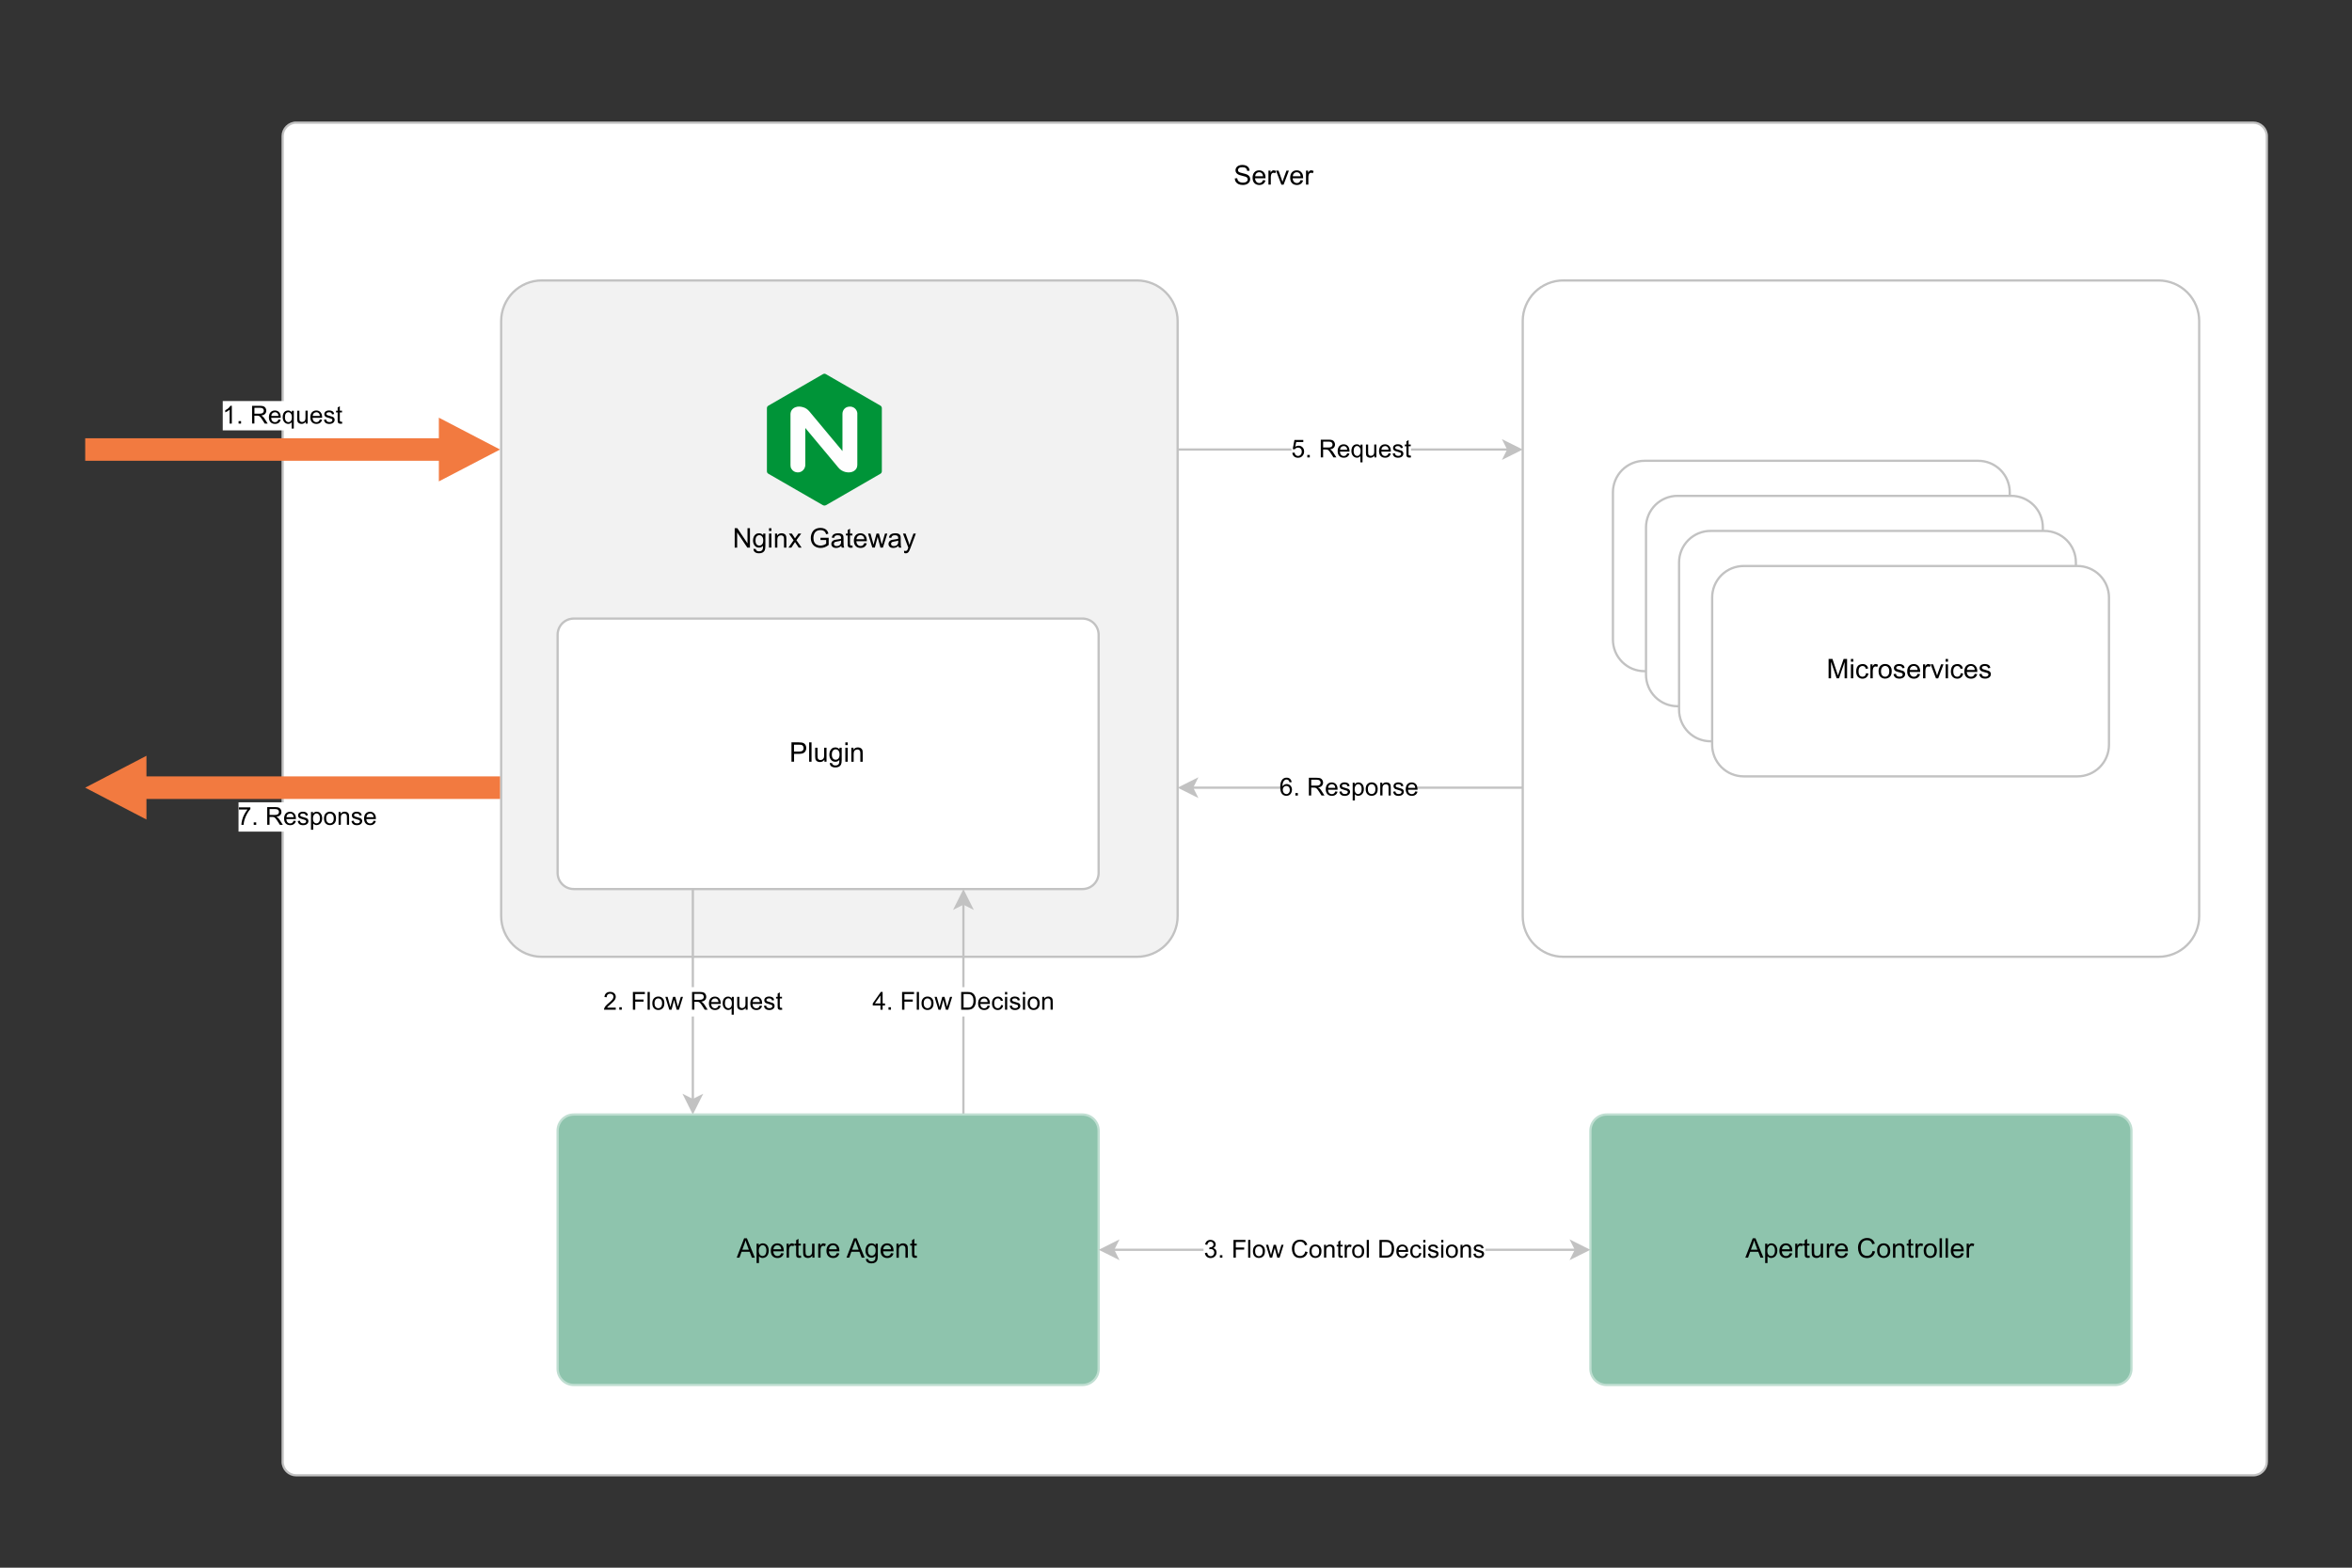 <?xml version="1.0" encoding="UTF-8"?>
<svg id="b" data-name="Warstwa 1" xmlns="http://www.w3.org/2000/svg" viewBox="0 0 750 500">
  <rect x="0" y="0" width="750" height="500" fill="#333333" stroke="none"/>
  <defs>
    <style>
      .c {
        fill: #fff;
      }

      .d {
        fill: #f27a40;
      }

      .e {
        stroke-miterlimit: 10;
      }

      .e, .f {
        stroke: #c2c2c2;
      }

      .e, .f, .g {
        stroke-width: .72px;
      }

      .e, .f, .g, .h {
        fill: none;
      }

      .i {
        fill: #8ec4ad;
      }

      .g {
        stroke: #bfded1;
      }

      .j {
        fill: #c2c2c2;
      }

      .k {
        fill: #009438;
      }

      .l {
        fill: #f2f2f2;
      }

      .m {
        fill: #fefefe;
      }
    </style>
  </defs>
  <path class="c" d="m94.45,39.12h624.07c.28,0,.56.03.84.08.28.06.55.14.81.25.26.11.51.24.75.4.24.16.45.34.65.54.2.2.38.42.54.65.16.24.29.48.4.75.11.26.19.53.25.81.06.28.08.56.08.84v422.76c0,.28-.03.56-.08.84-.06.28-.14.55-.25.81s-.24.51-.4.75c-.16.24-.34.45-.54.65s-.42.38-.65.54-.48.29-.75.4c-.26.11-.53.19-.81.25-.28.06-.56.08-.84.08H94.45c-.28,0-.56-.03-.84-.08-.28-.06-.55-.14-.81-.25-.26-.11-.51-.24-.75-.4-.24-.16-.45-.34-.65-.54-.2-.2-.38-.42-.54-.65-.16-.24-.29-.48-.4-.75-.11-.26-.19-.53-.25-.81-.06-.28-.08-.56-.08-.84V43.43c0-.28.03-.56.08-.84.06-.28.14-.55.25-.81.11-.26.24-.51.4-.75.16-.24.34-.45.54-.65.2-.2.42-.38.65-.54.24-.16.48-.29.75-.4.26-.11.53-.19.81-.25.28-.06.56-.08.84-.08Z"/>
  <path class="f" d="m94.45,39.12h624.07c.28,0,.56.03.84.08.28.06.55.14.81.25.26.11.51.24.75.4.24.16.45.34.65.54.2.2.38.42.54.65.16.24.29.48.4.75.11.26.19.53.25.81.06.28.08.56.08.84v422.76c0,.28-.03.56-.08.84-.06.28-.14.55-.25.81s-.24.51-.4.75c-.16.24-.34.45-.54.65s-.42.38-.65.54-.48.29-.75.4c-.26.11-.53.19-.81.25-.28.06-.56.08-.84.08H94.45c-.28,0-.56-.03-.84-.08-.28-.06-.55-.14-.81-.25-.26-.11-.51-.24-.75-.4-.24-.16-.45-.34-.65-.54-.2-.2-.38-.42-.54-.65-.16-.24-.29-.48-.4-.75-.11-.26-.19-.53-.25-.81-.06-.28-.08-.56-.08-.84V43.43c0-.28.03-.56.08-.84.06-.28.14-.55.25-.81.11-.26.24-.51.4-.75.16-.24.34-.45.54-.65.2-.2.42-.38.65-.54.24-.16.48-.29.75-.4.26-.11.53-.19.81-.25.28-.06.56-.08.84-.08Z"/>
  <g>
    <path d="m393.75,56.91l.77-.07c.04.31.12.56.25.76.13.2.34.36.62.48s.6.18.95.18c.31,0,.59-.05.83-.14s.42-.22.53-.38c.12-.16.17-.34.17-.53s-.06-.36-.17-.51c-.11-.15-.3-.27-.56-.36-.17-.06-.53-.17-1.1-.3s-.96-.26-1.19-.39c-.29-.15-.51-.35-.66-.58-.14-.23-.22-.48-.22-.77,0-.31.09-.6.27-.87.18-.27.44-.48.78-.62.34-.14.72-.21,1.13-.21.46,0,.86.07,1.21.22s.62.36.81.65c.19.29.29.61.3.97l-.78.06c-.04-.39-.18-.69-.43-.88-.24-.2-.6-.3-1.08-.3s-.85.09-1.08.27-.34.4-.34.66c0,.22.08.4.24.55.16.14.57.29,1.23.44.66.15,1.12.28,1.37.39.36.17.62.38.8.63.17.25.26.55.26.88s-.09.64-.28.93c-.19.29-.46.52-.81.68-.35.16-.75.24-1.19.24-.56,0-1.03-.08-1.4-.24-.38-.16-.67-.41-.89-.73s-.33-.7-.34-1.11Z"/>
    <path d="m402.75,57.45l.78.1c-.12.46-.35.81-.69,1.07-.33.25-.76.38-1.28.38-.65,0-1.17-.2-1.56-.6s-.58-.97-.58-1.7.19-1.34.58-1.75c.39-.42.89-.62,1.51-.62s1.09.2,1.47.61c.38.41.57.98.57,1.72,0,.05,0,.11,0,.2h-3.34c.03.49.17.87.42,1.13s.56.39.94.39c.28,0,.52-.07.71-.22.2-.15.35-.38.47-.7Zm-2.49-1.23h2.5c-.03-.38-.13-.66-.29-.85-.24-.29-.55-.44-.94-.44-.35,0-.64.12-.88.35-.24.23-.37.54-.39.94Z"/>
    <path d="m404.48,58.89v-4.47h.68v.68c.17-.32.33-.53.48-.63s.31-.15.49-.15c.26,0,.52.08.78.24l-.26.7c-.19-.11-.37-.16-.56-.16-.17,0-.31.05-.45.15-.13.1-.23.24-.28.42-.08.27-.13.56-.13.88v2.34h-.76Z"/>
    <path d="m408.6,58.89l-1.7-4.47h.8l.96,2.68c.1.29.2.59.29.9.07-.24.16-.52.28-.85l.99-2.73h.78l-1.69,4.47h-.71Z"/>
    <path d="m414.74,57.45l.78.1c-.12.46-.35.81-.69,1.07-.33.25-.76.38-1.28.38-.65,0-1.17-.2-1.56-.6s-.58-.97-.58-1.7.19-1.34.58-1.75c.39-.42.89-.62,1.51-.62s1.09.2,1.47.61c.38.41.57.98.57,1.72,0,.05,0,.11,0,.2h-3.34c.03.49.17.87.42,1.13s.56.39.94.39c.28,0,.52-.07.71-.22.2-.15.35-.38.47-.7Zm-2.49-1.23h2.5c-.03-.38-.13-.66-.29-.85-.24-.29-.55-.44-.94-.44-.35,0-.64.12-.88.35-.24.23-.37.54-.39.94Z"/>
    <path d="m416.46,58.89v-4.47h.68v.68c.17-.32.33-.53.48-.63s.31-.15.49-.15c.26,0,.52.08.78.24l-.26.7c-.19-.11-.37-.16-.56-.16-.17,0-.31.05-.45.15-.13.1-.23.24-.28.42-.08.27-.13.56-.13.88v2.34h-.76Z"/>
  </g>
  <path class="l" d="m172.76,89.45h189.81c.85,0,1.69.08,2.52.25.83.17,1.64.41,2.43.74.79.33,1.53.72,2.24,1.2.71.47,1.36,1.01,1.96,1.61.6.6,1.14,1.25,1.61,1.96.47.71.87,1.45,1.2,2.24s.57,1.59.74,2.43c.17.83.25,1.68.25,2.52v189.81c0,.85-.08,1.69-.25,2.52-.17.83-.41,1.64-.74,2.43-.33.79-.72,1.53-1.2,2.24-.47.71-1.01,1.36-1.61,1.96-.6.6-1.25,1.14-1.96,1.61-.71.47-1.45.87-2.24,1.2-.79.33-1.59.57-2.43.74-.83.17-1.68.25-2.52.25h-189.81c-.85,0-1.69-.08-2.52-.25-.83-.17-1.64-.41-2.43-.74-.79-.33-1.53-.72-2.24-1.2-.71-.47-1.36-1.01-1.96-1.61-.6-.6-1.14-1.25-1.61-1.96-.47-.71-.87-1.45-1.2-2.24-.33-.79-.57-1.59-.74-2.43-.17-.83-.25-1.68-.25-2.52V102.39c0-.85.08-1.69.25-2.52.17-.83.41-1.64.74-2.43s.72-1.53,1.2-2.24c.47-.71,1.01-1.36,1.61-1.96.6-.6,1.25-1.14,1.96-1.61.71-.47,1.45-.87,2.24-1.2.79-.33,1.59-.57,2.43-.74.83-.17,1.68-.25,2.52-.25Z"/>
  <path class="f" d="m172.76,89.45h189.81c.85,0,1.69.08,2.52.25.83.17,1.64.41,2.43.74.79.33,1.53.72,2.24,1.2.71.47,1.36,1.01,1.96,1.61.6.6,1.14,1.25,1.61,1.96.47.71.87,1.45,1.2,2.24s.57,1.59.74,2.43c.17.83.25,1.68.25,2.52v189.81c0,.85-.08,1.69-.25,2.52-.17.83-.41,1.64-.74,2.43-.33.79-.72,1.53-1.2,2.24-.47.71-1.01,1.36-1.61,1.96-.6.6-1.25,1.14-1.96,1.61-.71.47-1.45.87-2.24,1.2-.79.33-1.59.57-2.43.74-.83.17-1.68.25-2.52.25h-189.81c-.85,0-1.69-.08-2.52-.25-.83-.17-1.64-.41-2.43-.74-.79-.33-1.53-.72-2.24-1.2-.71-.47-1.36-1.01-1.96-1.61-.6-.6-1.14-1.25-1.61-1.96-.47-.71-.87-1.45-1.2-2.24-.33-.79-.57-1.59-.74-2.43-.17-.83-.25-1.68-.25-2.52V102.39c0-.85.08-1.69.25-2.52.17-.83.41-1.64.74-2.43s.72-1.53,1.2-2.24c.47-.71,1.01-1.36,1.61-1.96.6-.6,1.25-1.14,1.96-1.61.71-.47,1.45-.87,2.24-1.2.79-.33,1.59-.57,2.43-.74.83-.17,1.68-.25,2.52-.25Z"/>
  <path class="c" d="m182.97,197.29h162.2c.34,0,.68.03,1.01.1.33.07.66.16.97.29.31.13.61.29.89.48s.54.4.78.64c.24.24.45.5.64.78s.35.58.48.9c.13.31.23.64.29.97.07.33.1.67.1,1.01v75.92c0,.34-.03.68-.1,1.01-.07.33-.16.66-.29.97-.13.31-.29.61-.48.9s-.4.54-.64.78c-.24.24-.5.45-.78.64s-.58.35-.89.48c-.31.13-.64.23-.97.29-.33.07-.67.1-1.01.1h-162.2c-.34,0-.68-.03-1.01-.1-.33-.07-.66-.16-.97-.29-.31-.13-.61-.29-.89-.48-.28-.19-.54-.4-.78-.64-.24-.24-.45-.5-.64-.78-.19-.28-.35-.58-.48-.9-.13-.31-.23-.64-.29-.97-.07-.33-.1-.67-.1-1.01v-75.92c0-.34.03-.68.1-1.01.07-.33.16-.66.29-.97.13-.31.29-.61.48-.9s.4-.54.64-.78c.24-.24.5-.45.78-.64.28-.19.58-.35.89-.48.31-.13.64-.23.97-.29s.67-.1,1.01-.1Z"/>
  <path class="f" d="m182.97,197.29h162.2c.34,0,.68.03,1.01.1.33.07.66.16.97.29.31.13.61.29.89.48s.54.4.78.64c.24.24.45.5.64.78s.35.58.48.9c.13.31.23.64.29.97.07.33.1.67.1,1.01v75.92c0,.34-.03.68-.1,1.01-.07.33-.16.66-.29.97-.13.31-.29.61-.48.9s-.4.54-.64.78c-.24.24-.5.45-.78.64s-.58.35-.89.48c-.31.13-.64.23-.97.29-.33.07-.67.1-1.01.1h-162.2c-.34,0-.68-.03-1.01-.1-.33-.07-.66-.16-.97-.29-.31-.13-.61-.29-.89-.48-.28-.19-.54-.4-.78-.64-.24-.24-.45-.5-.64-.78-.19-.28-.35-.58-.48-.9-.13-.31-.23-.64-.29-.97-.07-.33-.1-.67-.1-1.01v-75.92c0-.34.03-.68.1-1.01.07-.33.16-.66.29-.97.13-.31.29-.61.48-.9s.4-.54.64-.78c.24-.24.5-.45.78-.64.28-.19.58-.35.89-.48.31-.13.64-.23.97-.29s.67-.1,1.01-.1Z"/>
  <g>
    <path d="m252.38,242.95v-6.18h2.33c.41,0,.72.02.94.06.3.05.56.15.76.29.21.14.37.34.5.6.12.26.19.54.19.84,0,.53-.17.97-.5,1.33-.33.36-.94.55-1.81.55h-1.58v2.51h-.82Zm.82-3.24h1.6c.53,0,.9-.1,1.12-.29.22-.2.33-.47.33-.83,0-.26-.07-.48-.2-.66-.13-.18-.3-.31-.52-.36-.14-.04-.39-.06-.76-.06h-1.58v2.21Z"/>
    <path d="m258.02,242.95v-6.18h.76v6.18h-.76Z"/>
    <path d="m262.89,242.95v-.66c-.35.51-.82.76-1.42.76-.26,0-.51-.05-.74-.15-.23-.1-.4-.23-.51-.38-.11-.15-.19-.34-.23-.56-.03-.15-.05-.38-.05-.71v-2.77h.76v2.48c0,.4.02.66.05.8.05.2.15.36.3.47.15.11.35.17.57.17s.44-.06.64-.17c.2-.12.34-.28.42-.48s.12-.49.12-.87v-2.4h.76v4.47h-.68Z"/>
    <path d="m264.62,243.32l.74.11c.03.23.12.39.26.5.19.14.45.21.77.21.35,0,.62-.07.81-.21.19-.14.32-.34.39-.59.04-.15.06-.48.05-.97-.33.39-.74.59-1.24.59-.62,0-1.09-.22-1.43-.67s-.51-.98-.51-1.6c0-.43.08-.82.23-1.18s.38-.64.67-.84c.29-.2.64-.29,1.03-.29.53,0,.96.21,1.31.64v-.54h.7v3.87c0,.7-.07,1.19-.21,1.48-.14.29-.37.52-.67.69s-.69.25-1.14.25c-.53,0-.96-.12-1.29-.36s-.49-.6-.48-1.08Zm.63-2.69c0,.59.12,1.02.35,1.28.23.27.52.4.88.4s.64-.13.88-.4c.24-.27.35-.69.35-1.26s-.12-.96-.36-1.24c-.24-.28-.54-.42-.88-.42s-.62.14-.86.41-.35.68-.35,1.22Z"/>
    <path d="m269.56,237.65v-.87h.76v.87h-.76Zm0,5.3v-4.47h.76v4.47h-.76Z"/>
    <path d="m271.47,242.95v-4.47h.68v.64c.33-.49.8-.74,1.42-.74.27,0,.52.05.74.15s.4.22.51.38.19.34.24.56c.03.14.04.39.04.74v2.75h-.76v-2.72c0-.31-.03-.54-.09-.69-.06-.15-.16-.27-.31-.37-.15-.09-.33-.14-.53-.14-.32,0-.6.1-.84.31s-.35.59-.35,1.17v2.44h-.76Z"/>
  </g>
  <line class="e" x1="485.57" y1="251.22" x2="380.09" y2="251.22"/>
  <polygon class="j" points="376.32 251.22 381.35 248.7 380.09 251.22 381.35 253.73 376.32 251.22"/>
  <polygon class="e" points="376.32 251.22 381.35 248.7 380.09 251.22 381.35 253.73 376.32 251.22"/>
  <rect class="c" x="408.23" y="246.54" width="43.86" height="9.35"/>
  <g>
    <path d="m411.89,249.46l-.69.05c-.06-.27-.15-.47-.26-.59-.19-.2-.42-.3-.7-.3-.22,0-.42.06-.58.19-.22.16-.39.39-.52.7s-.19.74-.2,1.31c.17-.25.37-.44.61-.57.24-.12.5-.19.76-.19.46,0,.86.17,1.18.51.33.34.49.78.49,1.32,0,.36-.08.69-.23.99s-.36.54-.63.7c-.27.16-.57.24-.91.24-.58,0-1.05-.21-1.42-.64s-.55-1.13-.55-2.11c0-1.09.2-1.89.61-2.39.35-.43.83-.65,1.42-.65.45,0,.81.12,1.09.38.28.25.46.59.51,1.03Zm-2.84,2.44c0,.24.05.47.15.69.1.22.24.39.43.5.18.11.38.17.58.17.29,0,.55-.12.76-.35.21-.24.32-.56.32-.97s-.1-.7-.31-.92c-.21-.23-.47-.34-.79-.34s-.58.11-.8.34c-.22.23-.33.52-.33.89Z"/>
    <path d="m413.07,253.73v-.79h.79v.79h-.79Z"/>
    <path d="m417.37,253.73v-5.66h2.51c.5,0,.89.05,1.15.15.26.1.47.28.63.54.16.26.24.54.24.85,0,.4-.13.74-.39,1.02-.26.28-.66.45-1.21.53.2.1.35.19.45.28.22.2.43.45.62.75l.98,1.54h-.94l-.75-1.18c-.22-.34-.4-.6-.54-.78s-.27-.31-.38-.38c-.11-.07-.23-.12-.34-.15-.08-.02-.22-.03-.42-.03h-.87v2.51h-.75Zm.75-3.16h1.61c.34,0,.61-.04.8-.11.19-.07.34-.18.44-.34s.15-.32.15-.51c0-.27-.1-.49-.29-.66s-.5-.26-.92-.26h-1.79v1.87Z"/>
    <path d="m425.79,252.41l.72.09c-.11.42-.32.75-.63.98-.31.23-.7.35-1.17.35-.6,0-1.08-.18-1.43-.55-.35-.37-.53-.89-.53-1.55s.18-1.23.53-1.61c.35-.38.82-.57,1.38-.57s1,.19,1.34.56c.35.37.52.9.52,1.58,0,.04,0,.1,0,.19h-3.06c.03.45.15.8.38,1.04.23.24.52.36.86.36.25,0,.47-.07.65-.2s.32-.35.43-.64Zm-2.28-1.12h2.29c-.03-.35-.12-.6-.26-.78-.22-.27-.51-.4-.86-.4-.32,0-.59.11-.81.32-.22.21-.34.5-.36.86Z"/>
    <path d="m427.1,252.51l.69-.11c.04.28.15.49.32.63.18.15.42.22.74.22s.56-.06.71-.19.23-.28.23-.46c0-.16-.07-.28-.21-.37-.1-.06-.33-.14-.71-.24-.51-.13-.86-.24-1.06-.33-.2-.09-.35-.22-.45-.39s-.15-.35-.15-.55c0-.18.04-.35.13-.51.08-.16.2-.29.34-.39.11-.08.26-.15.44-.2.19-.06.39-.08.6-.08.32,0,.6.05.85.14s.42.22.54.38.2.37.24.64l-.68.09c-.03-.21-.12-.38-.27-.49-.15-.12-.36-.18-.63-.18-.32,0-.55.05-.68.16-.14.11-.2.23-.2.37,0,.09.03.17.08.24.06.07.15.14.27.19.07.03.27.08.61.18.49.13.83.24,1.03.32.19.08.35.21.46.37.11.16.17.36.17.59s-.07.45-.2.65c-.14.2-.33.36-.59.48-.25.11-.54.17-.86.17-.53,0-.94-.11-1.22-.33-.28-.22-.46-.55-.54-.98Z"/>
    <path d="m431.34,255.31v-5.67h.63v.53c.15-.21.32-.36.51-.47.19-.1.42-.16.68-.16.35,0,.66.09.93.27.27.18.47.43.61.76.14.33.21.69.21,1.08,0,.42-.08.8-.23,1.13-.15.34-.37.59-.66.77-.29.18-.59.27-.91.27-.23,0-.44-.05-.62-.15-.18-.1-.34-.22-.45-.37v2h-.69Zm.63-3.6c0,.53.11.92.32,1.17.21.25.47.38.78.38s.57-.13.79-.39.33-.67.33-1.21-.11-.91-.32-1.17c-.21-.26-.47-.39-.77-.39s-.56.14-.79.42c-.23.28-.34.68-.34,1.21Z"/>
    <path d="m435.48,251.68c0-.76.21-1.32.63-1.69.35-.3.78-.46,1.29-.46.56,0,1.02.19,1.38.55.36.37.54.88.54,1.53,0,.53-.08.94-.24,1.25-.16.3-.39.54-.69.71-.3.17-.63.25-.99.25-.57,0-1.04-.18-1.39-.55s-.53-.9-.53-1.59Zm.71,0c0,.53.11.92.34,1.18.23.26.52.39.86.39s.63-.13.86-.39c.23-.26.34-.66.34-1.2,0-.51-.12-.89-.35-1.15s-.52-.39-.86-.39-.64.13-.86.39c-.23.26-.34.65-.34,1.18Z"/>
    <path d="m440.13,253.73v-4.1h.63v.58c.3-.45.74-.68,1.31-.68.25,0,.47.04.68.13.21.09.36.21.47.35s.17.32.22.51c.03.13.04.35.04.68v2.52h-.7v-2.49c0-.28-.03-.5-.08-.64-.05-.14-.15-.25-.29-.34s-.3-.13-.48-.13c-.3,0-.55.09-.77.28-.22.19-.32.54-.32,1.07v2.24h-.69Z"/>
    <path d="m444.25,252.51l.69-.11c.04.28.15.49.32.63.18.15.42.22.74.22s.56-.06.71-.19.23-.28.23-.46c0-.16-.07-.28-.21-.37-.1-.06-.33-.14-.71-.24-.51-.13-.86-.24-1.06-.33-.2-.09-.35-.22-.45-.39s-.15-.35-.15-.55c0-.18.04-.35.13-.51.08-.16.2-.29.34-.39.11-.08.26-.15.44-.2.19-.06.39-.08.6-.08.32,0,.6.05.85.14s.42.22.54.38.2.37.24.64l-.68.09c-.03-.21-.12-.38-.27-.49-.15-.12-.36-.18-.63-.18-.32,0-.55.05-.68.16-.14.11-.2.23-.2.37,0,.09.03.17.08.24.06.07.15.14.27.19.07.03.27.08.61.18.49.13.83.24,1.03.32.19.08.35.21.46.37.11.16.17.36.17.59s-.07.45-.2.65c-.14.2-.33.36-.59.48-.25.11-.54.17-.86.17-.53,0-.94-.11-1.22-.33-.28-.22-.46-.55-.54-.98Z"/>
    <path d="m451.29,252.41l.72.09c-.11.42-.32.75-.63.98-.31.23-.7.35-1.17.35-.6,0-1.08-.18-1.43-.55-.35-.37-.53-.89-.53-1.55s.18-1.23.53-1.61c.35-.38.82-.57,1.38-.57s1,.19,1.34.56c.35.37.52.9.52,1.58,0,.04,0,.1,0,.19h-3.06c.03.45.15.8.38,1.04.23.24.52.36.86.36.25,0,.47-.07.65-.2s.32-.35.43-.64Zm-2.28-1.12h2.29c-.03-.35-.12-.6-.26-.78-.22-.27-.51-.4-.86-.4-.32,0-.59.11-.81.32-.22.21-.34.5-.36.86Z"/>
  </g>
  <line class="e" x1="220.93" y1="283.57" x2="220.93" y2="350.89"/>
  <polygon class="j" points="220.93 354.66 218.42 349.63 220.93 350.89 223.45 349.63 220.93 354.66"/>
  <polygon class="e" points="220.93 354.66 218.42 349.63 220.93 350.89 223.45 349.63 220.93 354.66"/>
  <rect class="c" x="192.54" y="314.85" width="56.8" height="9.35"/>
  <g>
    <path d="m196.35,321.37v.67h-3.74c0-.17.02-.33.08-.48.1-.25.25-.51.46-.75.21-.25.51-.53.91-.86.62-.5,1.03-.9,1.25-1.2s.32-.57.32-.84c0-.28-.1-.51-.3-.7-.2-.19-.45-.28-.77-.28-.33,0-.6.1-.8.3-.2.2-.3.48-.31.83l-.71-.07c.05-.53.23-.94.55-1.22.32-.28.75-.42,1.29-.42s.97.15,1.29.45c.32.3.48.67.48,1.12,0,.23-.05.45-.14.67-.09.22-.25.45-.46.69-.21.24-.57.57-1.07,1-.42.35-.69.59-.8.71-.12.12-.22.25-.29.38h2.78Z"/>
    <path d="m197.48,322.04v-.79h.79v.79h-.79Z"/>
    <path d="m201.81,322.04v-5.66h3.82v.67h-3.07v1.75h2.66v.67h-2.66v2.57h-.75Z"/>
    <path d="m206.5,322.04v-5.66h.7v5.66h-.7Z"/>
    <path d="m208.01,319.99c0-.76.21-1.32.63-1.69.35-.3.78-.46,1.29-.46.56,0,1.02.19,1.38.55.36.37.54.88.54,1.53,0,.53-.08.94-.24,1.25-.16.3-.39.54-.69.71-.3.17-.63.25-.99.25-.57,0-1.04-.18-1.39-.55s-.53-.9-.53-1.59Zm.71,0c0,.53.11.92.34,1.18.23.26.52.39.86.39s.63-.13.86-.39c.23-.26.34-.66.34-1.2,0-.51-.12-.89-.35-1.15s-.52-.39-.86-.39-.64.13-.86.39c-.23.26-.34.65-.34,1.18Z"/>
    <path d="m213.42,322.04l-1.26-4.1h.72l.65,2.37.24.88s.08-.33.21-.85l.65-2.4h.71l.61,2.38.21.78.24-.79.7-2.37h.68l-1.28,4.1h-.72l-.65-2.46-.16-.7-.83,3.15h-.73Z"/>
    <path d="m220.68,322.04v-5.66h2.51c.5,0,.89.05,1.15.15.26.1.47.28.63.54.16.26.24.54.24.85,0,.4-.13.74-.39,1.02-.26.28-.66.45-1.21.53.2.1.35.19.45.28.22.2.43.45.62.75l.98,1.54h-.94l-.75-1.18c-.22-.34-.4-.6-.54-.78s-.27-.31-.38-.38c-.11-.07-.23-.12-.34-.15-.08-.02-.22-.03-.42-.03h-.87v2.51h-.75Zm.75-3.16h1.61c.34,0,.61-.04.8-.11.19-.07.34-.18.44-.34s.15-.32.15-.51c0-.27-.1-.49-.29-.66s-.5-.26-.92-.26h-1.79v1.87Z"/>
    <path d="m229.1,320.72l.72.09c-.11.42-.32.75-.63.98-.31.23-.7.35-1.17.35-.6,0-1.08-.18-1.43-.55-.35-.37-.53-.89-.53-1.55s.18-1.23.53-1.61c.35-.38.82-.57,1.38-.57s1,.19,1.34.56c.35.37.52.9.52,1.58,0,.04,0,.1,0,.19h-3.06c.03.45.15.8.38,1.04.23.24.52.36.86.36.25,0,.47-.07.65-.2s.32-.35.43-.64Zm-2.28-1.12h2.29c-.03-.35-.12-.6-.26-.78-.22-.27-.51-.4-.86-.4-.32,0-.59.11-.81.32-.22.21-.34.5-.36.86Z"/>
    <path d="m233.3,323.61v-2.01c-.11.15-.26.28-.45.38-.19.1-.4.15-.62.15-.49,0-.91-.19-1.26-.58s-.53-.92-.53-1.6c0-.41.07-.78.21-1.11.14-.33.35-.57.62-.74.27-.17.57-.25.89-.25.51,0,.91.21,1.2.64v-.55h.63v5.67h-.69Zm-2.14-3.63c0,.53.11.92.33,1.19.22.26.49.4.8.4s.55-.13.76-.38c.21-.25.32-.63.32-1.15,0-.55-.11-.96-.34-1.23-.23-.28-.49-.41-.79-.41s-.56.13-.77.38c-.21.26-.31.66-.31,1.2Z"/>
    <path d="m237.77,322.04v-.6c-.32.46-.75.7-1.3.7-.24,0-.47-.05-.68-.14s-.37-.21-.47-.35c-.1-.14-.17-.31-.21-.52-.03-.14-.04-.35-.04-.65v-2.54h.7v2.27c0,.36.01.61.04.73.04.18.14.33.28.43.14.1.32.16.53.16s.4-.05.59-.16c.18-.11.31-.25.39-.44.08-.18.11-.45.11-.8v-2.2h.69v4.1h-.62Z"/>
    <path d="m242.29,320.72l.72.09c-.11.42-.32.75-.63.98-.31.23-.7.35-1.17.35-.6,0-1.08-.18-1.43-.55-.35-.37-.53-.89-.53-1.55s.18-1.23.53-1.61c.35-.38.82-.57,1.38-.57s1,.19,1.34.56c.35.37.52.9.52,1.58,0,.04,0,.1,0,.19h-3.06c.03.45.15.8.38,1.04.23.24.52.36.86.36.25,0,.47-.07.65-.2s.32-.35.43-.64Zm-2.28-1.12h2.29c-.03-.35-.12-.6-.26-.78-.22-.27-.51-.4-.86-.4-.32,0-.59.11-.81.32-.22.21-.34.5-.36.86Z"/>
    <path d="m243.6,320.81l.69-.11c.04.28.15.49.32.63.18.15.42.22.74.22s.56-.06.71-.19.23-.28.23-.46c0-.16-.07-.28-.21-.37-.1-.06-.33-.14-.71-.24-.51-.13-.86-.24-1.06-.33-.2-.09-.35-.22-.45-.39s-.15-.35-.15-.55c0-.18.04-.35.13-.51.08-.16.2-.29.34-.39.11-.08.26-.15.44-.2.19-.06.39-.08.6-.08.32,0,.6.05.85.14s.42.22.54.38.2.37.24.64l-.68.09c-.03-.21-.12-.38-.27-.49-.15-.12-.36-.18-.63-.18-.32,0-.55.05-.68.16-.14.11-.2.23-.2.37,0,.09.03.17.08.24.06.07.15.14.27.19.07.03.27.08.61.18.49.13.83.24,1.03.32.19.08.35.21.46.37.11.16.17.36.17.59s-.07.45-.2.65c-.14.2-.33.36-.59.48-.25.11-.54.17-.86.17-.53,0-.94-.11-1.22-.33-.28-.22-.46-.55-.54-.98Z"/>
    <path d="m249.35,321.42l.1.61c-.2.04-.37.06-.52.06-.25,0-.45-.04-.59-.12-.14-.08-.24-.19-.29-.31s-.08-.4-.08-.82v-2.36h-.51v-.54h.51v-1.02l.69-.42v1.43h.7v.54h-.7v2.4c0,.2.01.33.04.38.02.06.06.1.12.14.06.03.13.05.24.05.08,0,.18,0,.31-.03Z"/>
  </g>
  <line class="e" x1="307.21" y1="355.47" x2="307.21" y2="288.15"/>
  <polygon class="j" points="307.21 284.38 309.73 289.41 307.21 288.15 304.7 289.41 307.21 284.38"/>
  <polygon class="e" points="307.21 284.38 309.73 289.41 307.21 288.15 304.7 289.41 307.21 284.38"/>
  <rect class="c" x="278.09" y="314.85" width="58.24" height="9.35"/>
  <g>
    <path d="m280.76,322.04v-1.36h-2.46v-.64l2.58-3.67h.57v3.67h.76v.64h-.76v1.36h-.69Zm0-1.99v-2.55l-1.77,2.55h1.77Z"/>
    <path d="m283.32,322.04v-.79h.79v.79h-.79Z"/>
    <path d="m287.65,322.04v-5.66h3.82v.67h-3.07v1.75h2.66v.67h-2.66v2.57h-.75Z"/>
    <path d="m292.34,322.04v-5.66h.7v5.66h-.7Z"/>
    <path d="m293.85,319.99c0-.76.21-1.32.63-1.69.35-.3.78-.46,1.29-.46.56,0,1.02.19,1.38.55.36.37.54.88.54,1.53,0,.53-.08.94-.24,1.25-.16.3-.39.54-.69.71-.3.17-.63.25-.99.25-.57,0-1.04-.18-1.39-.55s-.53-.9-.53-1.59Zm.71,0c0,.53.11.92.34,1.18.23.26.52.39.86.39s.63-.13.86-.39c.23-.26.34-.66.34-1.2,0-.51-.12-.89-.35-1.15s-.52-.39-.86-.39-.64.13-.86.39c-.23.26-.34.65-.34,1.18Z"/>
    <path d="m299.26,322.04l-1.26-4.1h.72l.65,2.37.24.88s.08-.33.21-.85l.65-2.4h.71l.61,2.38.21.78.24-.79.7-2.37h.68l-1.28,4.1h-.72l-.65-2.46-.16-.7-.83,3.15h-.73Z"/>
    <path d="m306.5,322.04v-5.66h1.95c.44,0,.78.03,1.01.08.32.07.6.21.83.41.3.25.52.57.67.97.15.39.22.84.22,1.35,0,.43-.05.81-.15,1.14-.1.33-.23.61-.39.82-.16.22-.33.39-.52.51-.19.12-.41.22-.68.28-.26.06-.57.1-.91.1h-2.04Zm.75-.67h1.21c.37,0,.67-.03.88-.1.21-.07.38-.17.51-.29.18-.18.32-.42.42-.72s.15-.66.15-1.09c0-.59-.1-1.05-.29-1.37s-.43-.53-.71-.64c-.2-.08-.52-.12-.97-.12h-1.19v4.33Z"/>
    <path d="m314.93,320.72l.72.09c-.11.42-.32.75-.63.98-.31.23-.7.35-1.17.35-.6,0-1.08-.18-1.43-.55-.35-.37-.53-.89-.53-1.55s.18-1.23.53-1.61c.35-.38.82-.57,1.38-.57s1,.19,1.34.56c.35.37.52.9.52,1.58,0,.04,0,.1,0,.19h-3.06c.03.45.15.8.38,1.04.23.24.52.36.86.36.25,0,.47-.07.65-.2s.32-.35.43-.64Zm-2.28-1.12h2.29c-.03-.35-.12-.6-.26-.78-.22-.27-.51-.4-.86-.4-.32,0-.59.11-.81.32-.22.21-.34.5-.36.86Z"/>
    <path d="m319.2,320.54l.68.09c-.07.47-.27.84-.57,1.11-.31.27-.69.4-1.13.4-.56,0-1.01-.18-1.35-.55-.34-.37-.51-.89-.51-1.58,0-.44.07-.83.22-1.16.15-.33.37-.58.67-.75.3-.17.63-.25.98-.25.45,0,.81.11,1.09.34.28.23.46.55.54.96l-.68.1c-.06-.28-.18-.48-.34-.62-.16-.14-.36-.21-.59-.21-.35,0-.63.13-.85.38s-.33.65-.33,1.19.11.95.32,1.2c.21.25.49.37.83.37.27,0,.5-.08.68-.25.18-.17.3-.42.35-.77Z"/>
    <path d="m320.48,317.18v-.8h.69v.8h-.69Zm0,4.86v-4.1h.69v4.1h-.69Z"/>
    <path d="m321.96,320.81l.69-.11c.04.28.15.49.32.63.18.15.42.22.74.22s.56-.06.71-.19.23-.28.23-.46c0-.16-.07-.28-.21-.37-.1-.06-.33-.14-.71-.24-.51-.13-.86-.24-1.06-.33-.2-.09-.35-.22-.45-.39s-.15-.35-.15-.55c0-.18.04-.35.13-.51.08-.16.2-.29.34-.39.11-.08.26-.15.44-.2.19-.06.39-.08.6-.08.32,0,.6.05.85.14s.42.22.54.38.2.37.24.64l-.68.09c-.03-.21-.12-.38-.27-.49-.15-.12-.36-.18-.63-.18-.32,0-.55.05-.68.16-.14.11-.2.23-.2.37,0,.09.03.17.08.24.06.07.15.14.27.19.07.03.27.08.61.18.49.13.83.24,1.03.32.19.08.35.21.46.37.11.16.17.36.17.59s-.07.45-.2.65c-.14.2-.33.36-.59.48-.25.11-.54.17-.86.17-.53,0-.94-.11-1.22-.33-.28-.22-.46-.55-.54-.98Z"/>
    <path d="m326.19,317.18v-.8h.69v.8h-.69Zm0,4.86v-4.1h.69v4.1h-.69Z"/>
    <path d="m327.69,319.99c0-.76.21-1.32.63-1.69.35-.3.78-.46,1.29-.46.56,0,1.02.19,1.38.55.36.37.54.88.54,1.53,0,.53-.08.94-.24,1.25-.16.3-.39.54-.69.71-.3.17-.63.25-.99.25-.57,0-1.04-.18-1.39-.55s-.53-.9-.53-1.59Zm.71,0c0,.53.11.92.34,1.18.23.26.52.39.86.39s.63-.13.86-.39c.23-.26.34-.66.34-1.2,0-.51-.12-.89-.35-1.15s-.52-.39-.86-.39-.64.13-.86.39c-.23.26-.34.65-.34,1.18Z"/>
    <path d="m332.35,322.04v-4.1h.63v.58c.3-.45.74-.68,1.31-.68.25,0,.47.04.68.13.21.09.36.21.47.35s.17.32.22.51c.03.13.04.35.04.68v2.52h-.7v-2.49c0-.28-.03-.5-.08-.64-.05-.14-.15-.25-.29-.34s-.3-.13-.48-.13c-.3,0-.55.09-.77.28-.22.19-.32.54-.32,1.07v2.24h-.69Z"/>
  </g>
  <path class="i" d="m182.97,355.47h162.2c.34,0,.68.03,1.01.1.33.07.66.16.97.29.31.13.61.29.89.48.28.19.54.4.78.64.24.24.45.5.64.78s.35.58.48.9c.13.31.23.64.29.97.07.33.1.67.1,1.01v75.92c0,.34-.03.68-.1,1.01-.07.33-.16.66-.29.97-.13.31-.29.61-.48.89s-.4.54-.64.78c-.24.24-.5.45-.78.64s-.58.35-.89.48c-.31.13-.64.23-.97.29-.33.07-.67.1-1.01.1h-162.2c-.34,0-.68-.03-1.01-.1-.33-.07-.66-.16-.97-.29-.31-.13-.61-.29-.89-.48-.28-.19-.54-.4-.78-.64-.24-.24-.45-.5-.64-.78-.19-.28-.35-.58-.48-.89-.13-.31-.23-.64-.29-.97-.07-.33-.1-.67-.1-1.01v-75.92c0-.34.03-.68.1-1.01.07-.33.16-.66.29-.97s.29-.61.48-.9.4-.54.64-.78c.24-.24.5-.45.78-.64.28-.19.58-.35.89-.48.31-.13.64-.23.97-.29s.67-.1,1.01-.1Z"/>
  <path class="g" d="m182.97,355.47h162.2c.34,0,.68.03,1.01.1.33.07.66.16.97.29.31.13.61.29.89.48.28.19.54.4.78.64.24.24.45.5.64.78s.35.58.48.9c.13.31.23.64.29.97.07.33.1.67.1,1.01v75.92c0,.34-.03.68-.1,1.01-.07.33-.16.66-.29.97-.13.31-.29.61-.48.89s-.4.54-.64.78c-.24.24-.5.45-.78.64s-.58.35-.89.48c-.31.13-.64.23-.97.29-.33.07-.67.1-1.01.1h-162.2c-.34,0-.68-.03-1.01-.1-.33-.07-.66-.16-.97-.29-.31-.13-.61-.29-.89-.48-.28-.19-.54-.4-.78-.64-.24-.24-.45-.5-.64-.78-.19-.28-.35-.58-.48-.89-.13-.31-.23-.64-.29-.97-.07-.33-.1-.67-.1-1.01v-75.92c0-.34.03-.68.1-1.01.07-.33.16-.66.29-.97s.29-.61.48-.9.4-.54.64-.78c.24-.24.5-.45.78-.64.28-.19.58-.35.89-.48.31-.13.64-.23.97-.29s.67-.1,1.01-.1Z"/>
  <g>
    <path d="m234.92,401.12l2.37-6.18h.88l2.53,6.18h-.93l-.72-1.87h-2.58l-.68,1.87h-.87Zm1.78-2.54h2.09l-.64-1.71c-.2-.52-.34-.95-.44-1.28-.08.4-.19.79-.33,1.18l-.68,1.81Z"/>
    <path d="m241.26,402.84v-6.19h.69v.58c.16-.23.35-.4.55-.51s.45-.17.75-.17c.38,0,.72.1,1.01.29.29.2.51.47.66.83.15.36.22.75.22,1.18,0,.46-.08.87-.25,1.24-.16.37-.4.65-.72.84-.31.2-.64.29-.99.29-.25,0-.48-.05-.68-.16-.2-.11-.37-.24-.49-.4v2.18h-.76Zm.69-3.93c0,.58.12,1,.35,1.28.23.27.52.41.85.41s.63-.14.87-.43c.24-.28.36-.73.36-1.32s-.12-1-.35-1.28c-.23-.28-.52-.43-.84-.43s-.61.15-.86.45c-.25.3-.37.74-.37,1.32Z"/>
    <path d="m249.12,399.68l.78.1c-.12.46-.35.81-.69,1.07-.33.25-.76.38-1.28.38-.65,0-1.17-.2-1.56-.6s-.58-.97-.58-1.7.19-1.34.58-1.75c.39-.42.89-.62,1.51-.62s1.09.2,1.47.61c.38.41.57.98.57,1.72,0,.05,0,.11,0,.2h-3.34c.03.49.17.87.42,1.13s.56.39.94.39c.28,0,.52-.07.71-.22.2-.15.35-.38.47-.7Zm-2.49-1.23h2.5c-.03-.38-.13-.66-.29-.85-.24-.29-.55-.44-.94-.44-.35,0-.64.12-.88.35-.24.23-.37.54-.39.94Z"/>
    <path d="m250.84,401.12v-4.47h.68v.68c.17-.32.33-.53.48-.63s.31-.15.49-.15c.26,0,.52.08.78.24l-.26.7c-.19-.11-.37-.16-.56-.16-.17,0-.31.05-.45.15-.13.1-.23.24-.28.42-.08.27-.13.56-.13.88v2.34h-.76Z"/>
    <path d="m255.38,400.45l.11.67c-.21.04-.4.07-.57.07-.27,0-.49-.04-.64-.13-.15-.09-.26-.2-.32-.34-.06-.14-.09-.44-.09-.9v-2.57h-.56v-.59h.56v-1.11l.75-.45v1.56h.76v.59h-.76v2.62c0,.22.01.36.04.42.03.06.07.11.13.15s.15.05.26.05c.08,0,.2,0,.33-.03Z"/>
    <path d="m259.05,401.12v-.66c-.35.51-.82.76-1.42.76-.26,0-.51-.05-.74-.15-.23-.1-.4-.23-.51-.38-.11-.15-.19-.34-.23-.56-.03-.15-.05-.38-.05-.71v-2.77h.76v2.48c0,.4.02.66.05.8.05.2.15.36.3.47.15.11.35.17.57.17s.44-.06.64-.17c.2-.12.34-.28.42-.48s.12-.49.12-.87v-2.4h.76v4.47h-.68Z"/>
    <path d="m260.91,401.12v-4.47h.68v.68c.17-.32.33-.53.48-.63s.31-.15.49-.15c.26,0,.52.08.78.24l-.26.7c-.19-.11-.37-.16-.56-.16-.17,0-.31.05-.45.15-.13.1-.23.24-.28.42-.08.27-.13.56-.13.88v2.34h-.76Z"/>
    <path d="m266.86,399.68l.78.1c-.12.46-.35.81-.69,1.07-.33.25-.76.38-1.28.38-.65,0-1.17-.2-1.56-.6s-.58-.97-.58-1.7.19-1.34.58-1.75c.39-.42.89-.62,1.51-.62s1.09.2,1.47.61c.38.41.57.98.57,1.72,0,.05,0,.11,0,.2h-3.34c.03.49.17.87.42,1.13s.56.39.94.39c.28,0,.52-.07.71-.22.2-.15.35-.38.47-.7Zm-2.49-1.23h2.5c-.03-.38-.13-.66-.29-.85-.24-.29-.55-.44-.94-.44-.35,0-.64.12-.88.35-.24.23-.37.54-.39.94Z"/>
  </g>
  <g>
    <path d="m269.93,401.12l2.37-6.18h.88l2.53,6.18h-.93l-.72-1.87h-2.58l-.68,1.87h-.87Zm1.78-2.54h2.09l-.64-1.71c-.2-.52-.34-.95-.44-1.28-.08.4-.19.79-.33,1.18l-.68,1.81Z"/>
    <path d="m276.13,401.49l.74.11c.03.23.12.39.26.5.19.14.45.21.77.21.35,0,.62-.07.81-.21.19-.14.32-.34.39-.59.04-.15.06-.48.05-.97-.33.39-.74.59-1.24.59-.62,0-1.09-.22-1.43-.67s-.51-.98-.51-1.6c0-.43.08-.82.23-1.18s.38-.64.67-.84c.29-.2.64-.29,1.03-.29.53,0,.96.21,1.31.64v-.54h.7v3.87c0,.7-.07,1.19-.21,1.48-.14.29-.37.52-.67.69s-.69.25-1.14.25c-.53,0-.96-.12-1.29-.36s-.49-.6-.48-1.08Zm.63-2.69c0,.59.12,1.02.35,1.28.23.27.52.4.88.4s.64-.13.88-.4c.24-.27.35-.69.35-1.26s-.12-.96-.36-1.24c-.24-.28-.54-.42-.88-.42s-.62.14-.86.41-.35.68-.35,1.22Z"/>
    <path d="m284.13,399.68l.78.1c-.12.46-.35.81-.69,1.07-.33.25-.76.38-1.28.38-.65,0-1.17-.2-1.56-.6s-.58-.97-.58-1.7.19-1.34.58-1.75c.39-.42.89-.62,1.51-.62s1.09.2,1.47.61c.38.41.57.98.57,1.72,0,.05,0,.11,0,.2h-3.34c.03.49.17.87.42,1.13s.56.39.94.39c.28,0,.52-.07.71-.22.2-.15.35-.38.47-.7Zm-2.49-1.23h2.5c-.03-.38-.13-.66-.29-.85-.24-.29-.55-.44-.94-.44-.35,0-.64.12-.88.35-.24.23-.37.54-.39.94Z"/>
    <path d="m285.86,401.12v-4.47h.68v.64c.33-.49.8-.74,1.42-.74.27,0,.52.05.74.15s.4.22.51.38.19.34.24.56c.03.14.04.39.04.74v2.75h-.76v-2.72c0-.31-.03-.54-.09-.69-.06-.15-.16-.27-.31-.37-.15-.09-.33-.14-.53-.14-.32,0-.6.1-.84.31s-.35.59-.35,1.17v2.44h-.76Z"/>
    <path d="m292.32,400.45l.11.67c-.21.04-.4.07-.57.07-.27,0-.49-.04-.64-.13-.15-.09-.26-.2-.32-.34-.06-.14-.09-.44-.09-.9v-2.57h-.56v-.59h.56v-1.11l.75-.45v1.56h.76v.59h-.76v2.62c0,.22.01.36.04.42.03.06.07.11.13.15s.15.05.26.05c.08,0,.2,0,.33-.03Z"/>
  </g>
  <path class="i" d="m512.31,355.47h162.2c.34,0,.68.03,1.01.1.33.07.66.16.97.29.31.13.61.29.89.48.28.19.54.4.78.64.24.24.45.5.64.78.19.28.35.58.48.9.13.31.23.64.29.97s.1.67.1,1.01v75.92c0,.34-.03.68-.1,1.01s-.16.66-.29.97c-.13.31-.29.61-.48.89-.19.28-.4.54-.64.78-.24.24-.5.45-.78.64-.28.19-.58.35-.89.48-.31.13-.64.23-.97.29s-.67.1-1.01.1h-162.2c-.34,0-.68-.03-1.01-.1-.33-.07-.66-.16-.97-.29s-.61-.29-.89-.48-.54-.4-.78-.64c-.24-.24-.45-.5-.64-.78-.19-.28-.35-.58-.48-.89-.13-.31-.23-.64-.29-.97-.07-.33-.1-.67-.1-1.01v-75.92c0-.34.03-.68.1-1.01.07-.33.16-.66.29-.97.13-.31.29-.61.48-.9s.4-.54.64-.78.5-.45.78-.64.58-.35.89-.48c.31-.13.64-.23.97-.29.33-.07.67-.1,1.01-.1Z"/>
  <path class="g" d="m512.31,355.47h162.2c.34,0,.68.03,1.01.1.33.07.66.16.97.29.31.13.61.29.89.48.28.19.54.4.78.64.24.24.45.5.64.78.19.28.35.58.48.9.13.31.23.64.29.97s.1.67.1,1.01v75.92c0,.34-.03.68-.1,1.01s-.16.66-.29.97c-.13.31-.29.61-.48.89-.19.28-.4.54-.64.78-.24.24-.5.45-.78.64-.28.19-.58.35-.89.48-.31.13-.64.23-.97.29s-.67.1-1.01.1h-162.2c-.34,0-.68-.03-1.01-.1-.33-.07-.66-.16-.97-.29s-.61-.29-.89-.48-.54-.4-.78-.64c-.24-.24-.45-.5-.64-.78-.19-.28-.35-.58-.48-.89-.13-.31-.23-.64-.29-.97-.07-.33-.1-.67-.1-1.01v-75.92c0-.34.03-.68.1-1.01.07-.33.16-.66.29-.97.13-.31.29-.61.48-.9s.4-.54.64-.78.5-.45.78-.64.58-.35.89-.48c.31-.13.64-.23.97-.29.33-.07.67-.1,1.01-.1Z"/>
  <g>
    <path d="m556.54,401.12l2.37-6.18h.88l2.53,6.18h-.93l-.72-1.87h-2.58l-.68,1.87h-.87Zm1.78-2.54h2.09l-.64-1.71c-.2-.52-.34-.95-.44-1.28-.08.4-.19.79-.33,1.18l-.68,1.81Z"/>
    <path d="m562.87,402.84v-6.19h.69v.58c.16-.23.35-.4.55-.51s.45-.17.75-.17c.38,0,.72.1,1.01.29.29.2.51.47.66.83.15.36.22.75.22,1.18,0,.46-.08.87-.25,1.24-.16.37-.4.65-.72.84-.31.2-.64.29-.99.29-.25,0-.48-.05-.68-.16-.2-.11-.37-.24-.49-.4v2.18h-.76Zm.69-3.93c0,.58.12,1,.35,1.28.23.27.52.41.85.41s.63-.14.87-.43c.24-.28.36-.73.36-1.32s-.12-1-.35-1.28c-.23-.28-.52-.43-.84-.43s-.61.15-.86.45c-.25.3-.37.74-.37,1.32Z"/>
    <path d="m570.73,399.68l.78.1c-.12.46-.35.81-.69,1.07-.33.25-.76.38-1.28.38-.65,0-1.17-.2-1.56-.6s-.58-.97-.58-1.7.19-1.34.58-1.75c.39-.42.89-.62,1.51-.62s1.09.2,1.47.61c.38.41.57.98.57,1.72,0,.05,0,.11,0,.2h-3.34c.03.49.17.87.42,1.13s.56.39.94.39c.28,0,.52-.07.71-.22.2-.15.35-.38.47-.7Zm-2.49-1.23h2.5c-.03-.38-.13-.66-.29-.85-.24-.29-.55-.44-.94-.44-.35,0-.64.12-.88.35-.24.23-.37.54-.39.94Z"/>
    <path d="m572.46,401.12v-4.47h.68v.68c.17-.32.33-.53.48-.63s.31-.15.49-.15c.26,0,.52.08.78.24l-.26.7c-.19-.11-.37-.16-.56-.16-.17,0-.31.05-.45.15-.13.1-.23.24-.28.42-.08.27-.13.56-.13.88v2.34h-.76Z"/>
    <path d="m577,400.45l.11.67c-.21.04-.4.07-.57.07-.27,0-.49-.04-.64-.13-.15-.09-.26-.2-.32-.34-.06-.14-.09-.44-.09-.9v-2.57h-.56v-.59h.56v-1.11l.75-.45v1.56h.76v.59h-.76v2.62c0,.22.01.36.04.42.03.06.07.11.13.15s.15.05.26.05c.08,0,.2,0,.33-.03Z"/>
    <path d="m580.67,401.12v-.66c-.35.51-.82.76-1.42.76-.26,0-.51-.05-.74-.15-.23-.1-.4-.23-.51-.38-.11-.15-.19-.34-.23-.56-.03-.15-.05-.38-.05-.71v-2.77h.76v2.48c0,.4.02.66.05.8.05.2.15.36.3.47.15.11.35.17.57.17s.44-.06.64-.17c.2-.12.34-.28.42-.48s.12-.49.12-.87v-2.4h.76v4.47h-.68Z"/>
    <path d="m582.53,401.12v-4.47h.68v.68c.17-.32.33-.53.48-.63s.31-.15.49-.15c.26,0,.52.08.78.24l-.26.7c-.19-.11-.37-.16-.56-.16-.17,0-.31.05-.45.15-.13.1-.23.24-.28.42-.08.27-.13.56-.13.88v2.34h-.76Z"/>
    <path d="m588.47,399.68l.78.1c-.12.46-.35.81-.69,1.07-.33.25-.76.38-1.28.38-.65,0-1.17-.2-1.56-.6s-.58-.97-.58-1.7.19-1.34.58-1.75c.39-.42.89-.62,1.51-.62s1.09.2,1.47.61c.38.41.57.98.57,1.72,0,.05,0,.11,0,.2h-3.34c.03.49.17.87.42,1.13s.56.39.94.39c.28,0,.52-.07.71-.22.2-.15.35-.38.47-.7Zm-2.49-1.23h2.5c-.03-.38-.13-.66-.29-.85-.24-.29-.55-.44-.94-.44-.35,0-.64.12-.88.35-.24.23-.37.54-.39.94Z"/>
    <path d="m597.11,398.96l.82.21c-.17.67-.48,1.18-.92,1.54-.45.35-.99.53-1.63.53s-1.21-.14-1.62-.41c-.42-.27-.73-.66-.95-1.18-.22-.51-.33-1.07-.33-1.66,0-.64.12-1.2.37-1.68.25-.48.6-.84,1.05-1.09s.95-.37,1.5-.37c.62,0,1.14.16,1.56.47.42.31.71.76.88,1.33l-.8.19c-.14-.45-.35-.78-.62-.98s-.62-.31-1.03-.31c-.47,0-.87.11-1.19.34-.32.23-.54.53-.67.92-.13.38-.19.78-.19,1.19,0,.53.08.98.23,1.38.15.39.39.68.71.88.32.19.67.29,1.05.29.46,0,.85-.13,1.16-.4.32-.26.53-.66.64-1.18Z"/>
    <path d="m598.56,398.89c0-.83.23-1.44.69-1.84.38-.33.85-.5,1.41-.5.62,0,1.12.2,1.51.6.39.4.59.96.59,1.67,0,.58-.09,1.03-.26,1.36-.17.33-.42.59-.75.77s-.69.27-1.08.27c-.63,0-1.13-.2-1.52-.6-.39-.4-.58-.98-.58-1.74Zm.78,0c0,.57.12,1,.38,1.29.25.29.56.43.94.43s.69-.14.94-.43.38-.72.38-1.31c0-.55-.13-.97-.38-1.26-.25-.29-.56-.43-.94-.43s-.69.14-.94.43-.38.71-.38,1.29Z"/>
    <path d="m603.64,401.12v-4.47h.68v.64c.33-.49.8-.74,1.42-.74.27,0,.52.05.74.15s.4.22.51.38.19.34.24.56c.03.14.04.39.04.74v2.75h-.76v-2.72c0-.31-.03-.54-.09-.69-.06-.15-.16-.27-.31-.37-.15-.09-.33-.14-.53-.14-.32,0-.6.1-.84.31s-.35.59-.35,1.17v2.44h-.76Z"/>
    <path d="m610.09,400.45l.11.67c-.21.04-.4.07-.57.07-.27,0-.49-.04-.64-.13-.15-.09-.26-.2-.32-.34-.06-.14-.09-.44-.09-.9v-2.57h-.56v-.59h.56v-1.11l.75-.45v1.56h.76v.59h-.76v2.62c0,.22.01.36.04.42.03.06.07.11.13.15s.15.05.26.05c.08,0,.2,0,.33-.03Z"/>
    <path d="m610.82,401.12v-4.47h.68v.68c.17-.32.33-.53.48-.63s.31-.15.49-.15c.26,0,.52.08.78.24l-.26.7c-.19-.11-.37-.16-.56-.16-.17,0-.31.05-.45.15-.13.1-.23.24-.28.42-.08.27-.13.56-.13.88v2.34h-.76Z"/>
    <path d="m613.42,398.89c0-.83.23-1.44.69-1.84.38-.33.85-.5,1.41-.5.62,0,1.12.2,1.51.6.39.4.59.96.59,1.67,0,.58-.09,1.03-.26,1.36-.17.33-.42.59-.75.77s-.69.27-1.08.27c-.63,0-1.13-.2-1.52-.6-.39-.4-.58-.98-.58-1.74Zm.78,0c0,.57.12,1,.38,1.29.25.29.56.43.94.43s.69-.14.94-.43.38-.72.38-1.31c0-.55-.13-.97-.38-1.26-.25-.29-.56-.43-.94-.43s-.69.14-.94.43-.38.71-.38,1.29Z"/>
    <path d="m618.49,401.12v-6.18h.76v6.18h-.76Z"/>
    <path d="m620.4,401.12v-6.18h.76v6.18h-.76Z"/>
    <path d="m625.4,399.68l.78.1c-.12.46-.35.81-.69,1.07-.33.25-.76.38-1.28.38-.65,0-1.17-.2-1.56-.6s-.58-.97-.58-1.7.19-1.34.58-1.75c.39-.42.89-.62,1.51-.62s1.09.2,1.47.61c.38.41.57.98.57,1.72,0,.05,0,.11,0,.2h-3.34c.03.49.17.87.42,1.13s.56.39.94.39c.28,0,.52-.07.71-.22.2-.15.35-.38.47-.7Zm-2.49-1.23h2.5c-.03-.38-.13-.66-.29-.85-.24-.29-.55-.44-.94-.44-.35,0-.64.12-.88.35-.24.23-.37.54-.39.94Z"/>
    <path d="m627.13,401.12v-4.47h.68v.68c.17-.32.33-.53.48-.63s.31-.15.49-.15c.26,0,.52.08.78.24l-.26.7c-.19-.11-.37-.16-.56-.16-.17,0-.31.05-.45.15-.13.1-.23.24-.28.42-.08.27-.13.56-.13.88v2.34h-.76Z"/>
  </g>
  <line class="e" x1="354.93" y1="398.61" x2="502.56" y2="398.61"/>
  <polygon class="j" points="351.16 398.61 356.19 396.09 354.93 398.61 356.19 401.12 351.16 398.61"/>
  <polygon class="e" points="351.16 398.61 356.19 396.09 354.93 398.61 356.19 401.12 351.16 398.61"/>
  <polygon class="j" points="506.33 398.61 501.3 401.12 502.56 398.61 501.3 396.09 506.33 398.61"/>
  <polygon class="e" points="506.33 398.61 501.3 401.12 502.56 398.61 501.3 396.09 506.33 398.61"/>
  <rect class="c" x="383.78" y="393.93" width="89.87" height="9.35"/>
  <g>
    <path d="m384.22,399.63l.7-.09c.08.39.22.68.41.85s.43.26.7.26c.33,0,.6-.11.83-.34s.34-.51.34-.84-.1-.58-.31-.79c-.21-.21-.47-.31-.8-.31-.13,0-.29.03-.49.08l.08-.61s.08,0,.11,0c.3,0,.56-.08.8-.23s.36-.39.36-.71c0-.25-.09-.47-.26-.63s-.4-.25-.67-.25-.5.08-.68.25-.3.42-.35.76l-.69-.12c.08-.47.28-.83.58-1.08.3-.26.68-.38,1.12-.38.31,0,.59.07.85.2.26.13.46.31.6.54s.21.47.21.73-.07.47-.2.67-.33.36-.58.48c.33.08.59.24.78.48s.28.55.28.91c0,.49-.18.91-.54,1.26s-.82.52-1.37.52c-.5,0-.91-.15-1.24-.44-.33-.3-.52-.68-.56-1.15Z"/>
    <path d="m389,401.12v-.79h.79v.79h-.79Z"/>
    <path d="m393.33,401.12v-5.66h3.82v.67h-3.07v1.75h2.66v.67h-2.66v2.57h-.75Z"/>
    <path d="m398.01,401.12v-5.66h.7v5.66h-.7Z"/>
    <path d="m399.53,399.07c0-.76.21-1.32.63-1.69.35-.3.78-.46,1.29-.46.56,0,1.02.19,1.38.55.36.37.54.88.54,1.53,0,.53-.08.94-.24,1.25-.16.3-.39.54-.69.71-.3.17-.63.25-.99.25-.57,0-1.04-.18-1.39-.55s-.53-.9-.53-1.59Zm.71,0c0,.53.11.92.34,1.18.23.26.52.39.86.39s.63-.13.86-.39c.23-.26.34-.66.34-1.2,0-.51-.12-.89-.35-1.15s-.52-.39-.86-.39-.64.13-.86.39c-.23.26-.34.65-.34,1.18Z"/>
    <path d="m404.94,401.12l-1.26-4.1h.72l.65,2.37.24.88s.08-.33.21-.85l.65-2.4h.71l.61,2.38.21.78.24-.79.7-2.37h.68l-1.28,4.1h-.72l-.65-2.46-.16-.7-.83,3.15h-.73Z"/>
    <path d="m416.22,399.14l.75.19c-.16.62-.44,1.08-.85,1.41-.41.32-.91.48-1.5.48s-1.11-.12-1.49-.37c-.38-.25-.67-.61-.87-1.08-.2-.47-.3-.98-.3-1.52,0-.59.11-1.1.34-1.54.23-.44.55-.77.96-1,.42-.23.87-.34,1.37-.34.57,0,1.04.14,1.43.43.39.29.65.69.81,1.22l-.74.17c-.13-.41-.32-.71-.57-.9-.25-.19-.56-.28-.94-.28-.44,0-.8.1-1.09.31-.29.21-.5.49-.62.84-.12.35-.18.71-.18,1.09,0,.48.07.9.21,1.26.14.36.36.63.65.81s.62.27.96.27c.42,0,.77-.12,1.07-.36.29-.24.49-.6.59-1.08Z"/>
    <path d="m417.55,399.07c0-.76.21-1.32.63-1.69.35-.3.78-.46,1.29-.46.56,0,1.02.19,1.38.55.36.37.54.88.54,1.53,0,.53-.08.94-.24,1.25-.16.3-.39.54-.69.71-.3.17-.63.25-.99.25-.57,0-1.04-.18-1.39-.55s-.53-.9-.53-1.59Zm.71,0c0,.53.11.92.34,1.18.23.26.52.39.86.39s.63-.13.86-.39c.23-.26.34-.66.34-1.2,0-.51-.12-.89-.35-1.15s-.52-.39-.86-.39-.64.13-.86.39c-.23.26-.34.65-.34,1.18Z"/>
    <path d="m422.2,401.12v-4.1h.63v.58c.3-.45.74-.68,1.31-.68.25,0,.47.04.68.13.21.09.36.21.47.35s.17.32.22.51c.03.13.04.35.04.68v2.52h-.7v-2.49c0-.28-.03-.5-.08-.64-.05-.14-.15-.25-.29-.34s-.3-.13-.48-.13c-.3,0-.55.09-.77.28-.22.19-.32.54-.32,1.07v2.24h-.69Z"/>
    <path d="m428.12,400.5l.1.61c-.2.04-.37.06-.52.06-.25,0-.45-.04-.59-.12-.14-.08-.24-.19-.29-.31s-.08-.4-.08-.82v-2.36h-.51v-.54h.51v-1.02l.69-.42v1.43h.7v.54h-.7v2.4c0,.2.01.33.04.38.02.06.06.1.12.14.06.03.13.05.24.05.08,0,.18,0,.31-.03Z"/>
    <path d="m428.79,401.12v-4.1h.63v.62c.16-.29.31-.48.44-.58.13-.09.28-.14.45-.14.23,0,.47.07.71.22l-.24.65c-.17-.1-.34-.15-.51-.15-.15,0-.29.05-.41.14-.12.09-.21.22-.26.38-.08.25-.12.52-.12.81v2.15h-.69Z"/>
    <path d="m431.17,399.07c0-.76.21-1.32.63-1.69.35-.3.78-.46,1.29-.46.56,0,1.02.19,1.38.55.36.37.54.88.54,1.53,0,.53-.08.94-.24,1.25-.16.3-.39.54-.69.71-.3.17-.63.25-.99.25-.57,0-1.04-.18-1.39-.55s-.53-.9-.53-1.59Zm.71,0c0,.53.11.92.34,1.18.23.26.52.39.86.39s.63-.13.86-.39c.23-.26.34-.66.34-1.2,0-.51-.12-.89-.35-1.15s-.52-.39-.86-.39-.64.13-.86.39c-.23.26-.34.65-.34,1.18Z"/>
    <path d="m435.82,401.12v-5.66h.7v5.66h-.7Z"/>
    <path d="m439.87,401.12v-5.66h1.95c.44,0,.78.03,1.01.08.32.07.6.21.83.41.3.25.52.57.67.97.15.39.22.84.22,1.35,0,.43-.05.81-.15,1.14-.1.33-.23.61-.39.82-.16.22-.33.39-.52.51-.19.12-.41.22-.68.28-.26.06-.57.1-.91.1h-2.04Zm.75-.67h1.21c.37,0,.67-.03.88-.1.21-.07.38-.17.51-.29.18-.18.32-.42.42-.72s.15-.66.15-1.09c0-.59-.1-1.05-.29-1.37s-.43-.53-.71-.64c-.2-.08-.52-.12-.97-.12h-1.19v4.33Z"/>
    <path d="m448.3,399.8l.72.09c-.11.42-.32.75-.63.98-.31.23-.7.35-1.17.35-.6,0-1.08-.18-1.43-.55-.35-.37-.53-.89-.53-1.55s.18-1.23.53-1.61c.35-.38.82-.57,1.38-.57s1,.19,1.34.56c.35.37.52.9.52,1.58,0,.04,0,.1,0,.19h-3.06c.03.45.15.8.38,1.04.23.24.52.36.86.36.25,0,.47-.07.65-.2s.32-.35.43-.64Zm-2.28-1.12h2.29c-.03-.35-.12-.6-.26-.78-.22-.27-.51-.4-.86-.4-.32,0-.59.11-.81.32-.22.21-.34.5-.36.86Z"/>
    <path d="m452.57,399.62l.68.09c-.07.47-.27.84-.57,1.11-.31.27-.69.4-1.13.4-.56,0-1.01-.18-1.35-.55-.34-.37-.51-.89-.51-1.58,0-.44.07-.83.22-1.16.15-.33.37-.58.67-.75.3-.17.63-.25.98-.25.45,0,.81.11,1.09.34.28.23.46.55.54.96l-.68.1c-.06-.28-.18-.48-.34-.62-.16-.14-.36-.21-.59-.21-.35,0-.63.13-.85.38s-.33.65-.33,1.19.11.95.32,1.2c.21.25.49.37.83.37.27,0,.5-.08.68-.25.18-.17.3-.42.35-.77Z"/>
    <path d="m453.85,396.26v-.8h.69v.8h-.69Zm0,4.86v-4.1h.69v4.1h-.69Z"/>
    <path d="m455.33,399.9l.69-.11c.04.28.15.49.32.63.18.15.42.22.74.22s.56-.06.71-.19.23-.28.23-.46c0-.16-.07-.28-.21-.37-.1-.06-.33-.14-.71-.24-.51-.13-.86-.24-1.06-.33-.2-.09-.35-.22-.45-.39s-.15-.35-.15-.55c0-.18.04-.35.13-.51.08-.16.2-.29.34-.39.11-.08.26-.15.44-.2.19-.06.39-.08.6-.08.32,0,.6.05.85.14s.42.22.54.38.2.37.24.64l-.68.09c-.03-.21-.12-.38-.27-.49-.15-.12-.36-.18-.63-.18-.32,0-.55.05-.68.16-.14.11-.2.23-.2.37,0,.09.03.17.08.24.06.07.15.14.27.19.07.03.27.08.61.18.49.13.83.24,1.03.32.19.08.35.21.46.37.11.16.17.36.17.59s-.07.45-.2.65c-.14.2-.33.36-.59.48-.25.11-.54.17-.86.17-.53,0-.94-.11-1.22-.33-.28-.22-.46-.55-.54-.98Z"/>
    <path d="m459.56,396.26v-.8h.69v.8h-.69Zm0,4.86v-4.1h.69v4.1h-.69Z"/>
    <path d="m461.06,399.07c0-.76.21-1.32.63-1.69.35-.3.78-.46,1.29-.46.56,0,1.02.19,1.38.55.36.37.54.88.54,1.53,0,.53-.08.94-.24,1.25-.16.3-.39.54-.69.71-.3.17-.63.25-.99.25-.57,0-1.04-.18-1.39-.55s-.53-.9-.53-1.59Zm.71,0c0,.53.11.92.34,1.18.23.26.52.39.86.39s.63-.13.86-.39c.23-.26.34-.66.34-1.2,0-.51-.12-.89-.35-1.15s-.52-.39-.86-.39-.64.13-.86.39c-.23.26-.34.65-.34,1.18Z"/>
    <path d="m465.72,401.12v-4.1h.63v.58c.3-.45.74-.68,1.31-.68.25,0,.47.04.68.13.21.09.36.21.47.35s.17.32.22.51c.03.13.04.35.04.68v2.52h-.7v-2.49c0-.28-.03-.5-.08-.64-.05-.14-.15-.25-.29-.34s-.3-.13-.48-.13c-.3,0-.55.09-.77.28-.22.19-.32.54-.32,1.07v2.24h-.69Z"/>
    <path d="m469.84,399.9l.69-.11c.04.28.15.49.32.63.18.15.42.22.74.22s.56-.06.71-.19.23-.28.23-.46c0-.16-.07-.28-.21-.37-.1-.06-.33-.14-.71-.24-.51-.13-.86-.24-1.06-.33-.2-.09-.35-.22-.45-.39s-.15-.35-.15-.55c0-.18.04-.35.13-.51.08-.16.2-.29.34-.39.11-.08.26-.15.44-.2.19-.06.39-.08.6-.08.32,0,.6.05.85.14s.42.22.54.38.2.37.24.64l-.68.09c-.03-.21-.12-.38-.27-.49-.15-.12-.36-.18-.63-.18-.32,0-.55.05-.68.16-.14.11-.2.23-.2.37,0,.09.03.17.08.24.06.07.15.14.27.19.07.03.27.08.61.18.49.13.83.24,1.03.32.19.08.35.21.46.37.11.16.17.36.17.59s-.07.45-.2.65c-.14.2-.33.36-.59.48-.25.11-.54.17-.86.17-.53,0-.94-.11-1.22-.33-.28-.22-.46-.55-.54-.98Z"/>
  </g>
  <rect class="h" x="226.62" y="116.08" width="70.72" height="70.72"/>
  <rect class="h" x="241.48" y="117.85" width="41.37" height="43.14"/>
  <g>
    <path d="m234.28,174.65v-6.18h.84l3.24,4.85v-4.85h.78v6.18h-.84l-3.24-4.85v4.85h-.78Z"/>
    <path d="m240.28,175.02l.74.11c.03.23.12.39.26.5.19.14.45.21.77.21.35,0,.62-.07.81-.21.19-.14.32-.34.39-.59.04-.15.06-.48.05-.97-.33.39-.74.59-1.24.59-.62,0-1.09-.22-1.43-.67s-.51-.98-.51-1.6c0-.43.08-.82.23-1.18s.38-.64.67-.84c.29-.2.64-.29,1.03-.29.53,0,.96.21,1.31.64v-.54h.7v3.87c0,.7-.07,1.19-.21,1.48-.14.29-.37.52-.67.69s-.69.25-1.14.25c-.53,0-.96-.12-1.29-.36s-.49-.6-.48-1.08Zm.63-2.69c0,.59.12,1.02.35,1.28.23.27.52.4.88.4s.64-.13.88-.4c.24-.27.35-.69.35-1.26s-.12-.96-.36-1.24c-.24-.28-.54-.42-.88-.42s-.62.14-.86.41-.35.68-.35,1.22Z"/>
    <path d="m245.22,169.34v-.87h.76v.87h-.76Zm0,5.3v-4.47h.76v4.47h-.76Z"/>
    <path d="m247.13,174.65v-4.47h.68v.64c.33-.49.8-.74,1.42-.74.27,0,.52.05.74.15s.4.22.51.38.19.34.24.56c.03.14.04.39.04.74v2.75h-.76v-2.72c0-.31-.03-.54-.09-.69-.06-.15-.16-.27-.31-.37-.15-.09-.33-.14-.53-.14-.32,0-.6.1-.84.31s-.35.59-.35,1.17v2.44h-.76Z"/>
    <path d="m251.43,174.65l1.63-2.33-1.51-2.15h.95l.69,1.05c.13.2.23.37.31.5.12-.19.24-.35.34-.49l.75-1.06h.91l-1.55,2.11,1.66,2.37h-.93l-.92-1.39-.24-.38-1.18,1.77h-.92Z"/>
    <path d="m261.63,172.23v-.72h2.62s0,2.29,0,2.29c-.4.32-.82.56-1.24.72-.43.16-.86.24-1.31.24-.61,0-1.16-.13-1.65-.39s-.87-.64-1.12-1.13c-.25-.49-.38-1.04-.38-1.65s.13-1.16.38-1.68c.25-.52.61-.91,1.08-1.16.47-.25,1.02-.38,1.63-.38.45,0,.85.07,1.21.22.36.15.64.35.85.6.21.26.36.6.47,1.01l-.74.2c-.09-.31-.21-.56-.35-.74-.14-.18-.33-.32-.59-.43-.26-.11-.54-.16-.85-.16-.37,0-.7.06-.97.17s-.49.26-.66.45c-.17.19-.3.39-.39.61-.16.38-.24.8-.24,1.24,0,.55.09,1.01.28,1.38.19.37.47.65.83.83s.75.27,1.15.27c.35,0,.7-.07,1.04-.2s.59-.28.77-.44v-1.15h-1.82Z"/>
    <path d="m268.27,174.1c-.28.24-.55.41-.81.51s-.54.15-.84.15c-.49,0-.87-.12-1.13-.36-.26-.24-.4-.55-.4-.92,0-.22.05-.42.15-.6.1-.18.23-.33.39-.44s.34-.19.55-.25c.15-.04.37-.08.67-.11.61-.07,1.06-.16,1.35-.26,0-.1,0-.17,0-.2,0-.31-.07-.53-.21-.65-.19-.17-.48-.26-.86-.26-.36,0-.62.06-.79.19-.17.12-.3.35-.38.66l-.74-.1c.07-.32.18-.57.33-.77.15-.2.38-.35.67-.45s.63-.16,1.02-.16.69.04.93.13c.24.09.41.2.53.34s.19.31.24.52c.03.13.04.36.04.7v1.01c0,.7.02,1.15.05,1.34.03.19.1.37.19.54h-.79c-.08-.16-.13-.34-.15-.55Zm-.06-1.69c-.27.11-.69.21-1.24.29-.31.04-.53.1-.66.15-.13.06-.23.14-.3.25-.07.11-.11.23-.11.36,0,.2.08.37.23.51.15.14.38.2.67.2s.55-.06.78-.19c.23-.13.39-.3.5-.52.08-.17.12-.42.12-.76v-.28Z"/>
    <path d="m271.81,173.97l.11.67c-.21.04-.4.07-.57.07-.27,0-.49-.04-.64-.13-.15-.09-.26-.2-.32-.34-.06-.14-.09-.44-.09-.9v-2.57h-.56v-.59h.56v-1.11l.75-.45v1.56h.76v.59h-.76v2.62c0,.22.01.36.04.42.03.06.07.11.13.15s.15.05.26.05c.08,0,.2,0,.33-.03Z"/>
    <path d="m275.61,173.21l.78.1c-.12.46-.35.81-.69,1.07-.33.25-.76.38-1.28.38-.65,0-1.17-.2-1.56-.6s-.58-.97-.58-1.7.19-1.34.58-1.75c.39-.42.89-.62,1.51-.62s1.09.2,1.47.61c.38.41.57.98.57,1.72,0,.05,0,.11,0,.2h-3.34c.03.49.17.87.42,1.13s.56.39.94.39c.28,0,.52-.07.71-.22.2-.15.35-.38.47-.7Zm-2.49-1.23h2.5c-.03-.38-.13-.66-.29-.85-.24-.29-.55-.44-.94-.44-.35,0-.64.12-.88.35-.24.23-.37.54-.39.94Z"/>
    <path d="m278.17,174.65l-1.37-4.47h.78l.71,2.58.27.96s.09-.35.23-.92l.71-2.62h.78l.67,2.6.22.85.26-.86.77-2.59h.74l-1.4,4.47h-.79l-.71-2.68-.17-.76-.91,3.44h-.79Z"/>
    <path d="m286.5,174.1c-.28.24-.55.41-.81.51s-.54.15-.84.15c-.49,0-.87-.12-1.13-.36-.26-.24-.4-.55-.4-.92,0-.22.05-.42.15-.6.1-.18.23-.33.39-.44s.34-.19.55-.25c.15-.04.37-.08.67-.11.61-.07,1.06-.16,1.35-.26,0-.1,0-.17,0-.2,0-.31-.07-.53-.21-.65-.19-.17-.48-.26-.86-.26-.36,0-.62.06-.79.19-.17.12-.3.35-.38.66l-.74-.1c.07-.32.18-.57.33-.77.15-.2.38-.35.67-.45s.63-.16,1.02-.16.69.04.93.13c.24.09.41.2.53.34s.19.31.24.52c.03.13.04.36.04.7v1.01c0,.7.02,1.15.05,1.34.03.19.1.37.19.54h-.79c-.08-.16-.13-.34-.15-.55Zm-.06-1.69c-.27.11-.69.21-1.24.29-.31.04-.53.1-.66.15-.13.06-.23.14-.3.25-.07.11-.11.23-.11.36,0,.2.08.37.23.51.15.14.38.2.67.2s.55-.06.78-.19c.23-.13.39-.3.5-.52.08-.17.12-.42.12-.76v-.28Z"/>
    <path d="m288.34,176.37l-.08-.71c.17.04.31.07.43.07.17,0,.3-.03.4-.08s.18-.13.25-.24c.05-.08.12-.26.23-.56.01-.04.04-.1.07-.19l-1.7-4.48h.82l.93,2.59c.12.33.23.67.32,1.04.09-.35.19-.69.31-1.02l.96-2.61h.76l-1.7,4.55c-.18.49-.32.83-.43,1.02-.13.25-.29.43-.46.55-.17.12-.38.18-.62.18-.15,0-.31-.03-.49-.09Z"/>
  </g>
  <line class="e" x1="375.51" y1="143.37" x2="480.99" y2="143.37"/>
  <polygon class="j" points="484.76 143.37 479.73 145.89 480.99 143.37 479.73 140.86 484.76 143.37"/>
  <polygon class="e" points="484.76 143.37 479.73 145.89 480.99 143.37 479.73 140.86 484.76 143.37"/>
  <rect class="c" x="411.82" y="138.7" width="38.11" height="9.35"/>
  <g>
    <path d="m412.08,144.41l.73-.06c.05.35.18.62.38.8.2.18.43.27.71.27.33,0,.62-.13.85-.38.23-.25.35-.59.35-1s-.11-.71-.33-.94-.51-.34-.87-.34c-.22,0-.43.05-.61.15-.18.1-.32.23-.42.4l-.65-.08.55-2.91h2.82v.66h-2.26l-.31,1.52c.34-.24.7-.35,1.07-.35.49,0,.91.17,1.25.51.34.34.51.78.51,1.32s-.15.96-.45,1.33c-.36.46-.86.69-1.49.69-.51,0-.94-.14-1.26-.43-.33-.29-.51-.67-.56-1.15Z"/>
    <path d="m416.87,145.89v-.79h.79v.79h-.79Z"/>
    <path d="m421.17,145.89v-5.66h2.51c.5,0,.89.05,1.15.15.26.1.47.28.63.54.16.26.24.54.24.85,0,.4-.13.74-.39,1.02-.26.28-.66.45-1.21.53.2.1.35.19.45.28.22.2.43.45.62.75l.98,1.54h-.94l-.75-1.18c-.22-.34-.4-.6-.54-.78s-.27-.31-.38-.38c-.11-.07-.23-.12-.34-.15-.08-.02-.22-.03-.42-.03h-.87v2.51h-.75Zm.75-3.16h1.61c.34,0,.61-.04.8-.11.19-.07.34-.18.44-.34s.15-.32.15-.51c0-.27-.1-.49-.29-.66s-.5-.26-.92-.26h-1.79v1.87Z"/>
    <path d="m429.59,144.57l.72.09c-.11.42-.32.75-.63.98-.31.23-.7.35-1.17.35-.6,0-1.08-.18-1.43-.55-.35-.37-.53-.89-.53-1.55s.18-1.23.53-1.61c.35-.38.82-.57,1.38-.57s1,.19,1.34.56c.35.37.52.9.52,1.58,0,.04,0,.1,0,.19h-3.06c.03.45.15.8.38,1.04.23.24.52.36.86.36.25,0,.47-.07.65-.2s.32-.35.43-.64Zm-2.28-1.12h2.29c-.03-.35-.12-.6-.26-.78-.22-.27-.51-.4-.86-.4-.32,0-.59.11-.81.32-.22.21-.34.5-.36.86Z"/>
    <path d="m433.79,147.46v-2.01c-.11.15-.26.28-.45.38-.19.1-.4.15-.62.15-.49,0-.91-.19-1.26-.58s-.53-.92-.53-1.6c0-.41.07-.78.21-1.11.14-.33.35-.57.62-.74.27-.17.57-.25.89-.25.51,0,.91.21,1.2.64v-.55h.63v5.67h-.69Zm-2.14-3.63c0,.53.11.92.33,1.19.22.26.49.4.8.4s.55-.13.76-.38c.21-.25.32-.63.32-1.15,0-.55-.11-.96-.34-1.23-.23-.28-.49-.41-.79-.41s-.56.13-.77.38c-.21.26-.31.66-.31,1.2Z"/>
    <path d="m438.27,145.89v-.6c-.32.46-.75.7-1.3.7-.24,0-.47-.05-.68-.14s-.37-.21-.47-.35c-.1-.14-.17-.31-.21-.52-.03-.14-.04-.35-.04-.65v-2.54h.7v2.27c0,.36.01.61.04.73.04.18.14.33.28.43.14.1.32.16.53.16s.4-.05.59-.16c.18-.11.31-.25.39-.44.08-.18.11-.45.11-.8v-2.2h.69v4.1h-.62Z"/>
    <path d="m442.78,144.57l.72.09c-.11.42-.32.75-.63.98-.31.23-.7.35-1.17.35-.6,0-1.08-.18-1.43-.55-.35-.37-.53-.89-.53-1.55s.18-1.23.53-1.61c.35-.38.82-.57,1.38-.57s1,.19,1.34.56c.35.37.52.9.52,1.58,0,.04,0,.1,0,.19h-3.06c.03.45.15.8.38,1.04.23.24.52.36.86.36.25,0,.47-.07.65-.2s.32-.35.43-.64Zm-2.28-1.12h2.29c-.03-.35-.12-.6-.26-.78-.22-.27-.51-.4-.86-.4-.32,0-.59.11-.81.32-.22.21-.34.5-.36.86Z"/>
    <path d="m444.1,144.66l.69-.11c.04.28.15.49.32.63.18.15.42.22.74.22s.56-.06.71-.19.23-.28.23-.46c0-.16-.07-.28-.21-.37-.1-.06-.33-.14-.71-.24-.51-.13-.86-.24-1.06-.33-.2-.09-.35-.22-.45-.39s-.15-.35-.15-.55c0-.18.04-.35.13-.51.08-.16.2-.29.34-.39.11-.08.26-.15.44-.2.19-.06.39-.08.6-.08.32,0,.6.05.85.14s.42.22.54.38.2.37.24.64l-.68.09c-.03-.21-.12-.38-.27-.49-.15-.12-.36-.18-.63-.18-.32,0-.55.05-.68.16-.14.11-.2.23-.2.37,0,.09.03.17.08.24.06.07.15.14.27.19.07.03.27.08.61.18.49.13.83.24,1.03.32.19.08.35.21.46.37.11.16.17.36.17.59s-.07.45-.2.65c-.14.2-.33.36-.59.48-.25.11-.54.17-.86.17-.53,0-.94-.11-1.22-.33-.28-.22-.46-.55-.54-.98Z"/>
    <path d="m449.85,145.27l.1.61c-.2.04-.37.06-.52.06-.25,0-.45-.04-.59-.12-.14-.08-.24-.19-.29-.31s-.08-.4-.08-.82v-2.36h-.51v-.54h.51v-1.02l.69-.42v1.43h.7v.54h-.7v2.4c0,.2.01.33.04.38.02.06.06.1.12.14.06.03.13.05.24.05.08,0,.18,0,.31-.03Z"/>
  </g>
  <path class="f" d="m498.51,89.45h189.81c.85,0,1.69.08,2.52.25.83.17,1.64.41,2.43.74s1.53.72,2.24,1.2c.71.47,1.36,1.01,1.96,1.61.6.6,1.14,1.25,1.61,1.96.47.71.87,1.45,1.2,2.24s.57,1.59.74,2.43c.17.83.25,1.68.25,2.52v189.81c0,.85-.08,1.69-.25,2.52-.17.83-.41,1.64-.74,2.43-.33.79-.72,1.53-1.2,2.24-.47.71-1.01,1.36-1.61,1.96s-1.25,1.14-1.96,1.61c-.71.47-1.45.87-2.24,1.2s-1.59.57-2.43.74c-.83.17-1.68.25-2.52.25h-189.81c-.85,0-1.69-.08-2.52-.25-.83-.17-1.64-.41-2.43-.74-.79-.33-1.53-.72-2.24-1.2-.71-.47-1.36-1.01-1.96-1.61s-1.14-1.25-1.61-1.96c-.47-.71-.87-1.45-1.2-2.24-.33-.79-.57-1.59-.74-2.43-.17-.83-.25-1.68-.25-2.52V102.39c0-.85.08-1.69.25-2.52.17-.83.41-1.64.74-2.43.33-.79.72-1.53,1.2-2.24.47-.71,1.01-1.36,1.61-1.96.6-.6,1.25-1.14,1.96-1.61.71-.47,1.45-.87,2.24-1.2.79-.33,1.59-.57,2.43-.74.83-.17,1.68-.25,2.52-.25Z"/>
  <path class="c" d="m524.39,146.97h106.41c.66,0,1.32.06,1.96.19.65.13,1.28.32,1.89.57.61.25,1.19.56,1.74.93s1.06.78,1.53,1.25c.47.47.88.98,1.25,1.53.37.55.68,1.13.93,1.74.25.61.44,1.24.57,1.89.13.65.19,1.3.19,1.96v46.97c0,.66-.06,1.32-.19,1.96-.13.65-.32,1.28-.57,1.89-.25.61-.56,1.19-.93,1.74-.37.55-.78,1.06-1.25,1.53-.47.47-.98.88-1.53,1.25s-1.13.68-1.74.93c-.61.25-1.24.44-1.89.57-.65.13-1.3.19-1.96.19h-106.41c-.66,0-1.32-.06-1.96-.19-.65-.13-1.28-.32-1.89-.57s-1.19-.56-1.74-.93c-.55-.37-1.06-.78-1.53-1.25-.47-.47-.88-.98-1.25-1.53-.37-.55-.68-1.13-.93-1.74-.25-.61-.44-1.24-.57-1.89s-.19-1.3-.19-1.96v-46.97c0-.66.06-1.32.19-1.96s.32-1.28.57-1.89c.25-.61.56-1.19.93-1.74.37-.55.78-1.06,1.25-1.53.47-.47.98-.88,1.53-1.25.55-.37,1.13-.68,1.74-.93.61-.25,1.24-.44,1.89-.57.65-.13,1.3-.19,1.96-.19Z"/>
  <path class="f" d="m524.39,146.97h106.41c.66,0,1.32.06,1.96.19.65.13,1.28.32,1.89.57.61.25,1.19.56,1.74.93s1.06.78,1.53,1.25c.47.47.88.98,1.25,1.53.37.55.68,1.13.93,1.74.25.61.44,1.24.57,1.89.13.65.19,1.3.19,1.96v46.97c0,.66-.06,1.32-.19,1.96-.13.65-.32,1.28-.57,1.89-.25.61-.56,1.19-.93,1.74-.37.55-.78,1.06-1.25,1.53-.47.47-.98.88-1.53,1.25s-1.13.68-1.74.93c-.61.25-1.24.44-1.89.57-.65.13-1.3.19-1.96.19h-106.41c-.66,0-1.32-.06-1.96-.19-.65-.13-1.28-.32-1.89-.57s-1.19-.56-1.74-.93c-.55-.37-1.06-.78-1.53-1.25-.47-.47-.88-.98-1.25-1.53-.37-.55-.68-1.13-.93-1.74-.25-.61-.44-1.24-.57-1.89s-.19-1.3-.19-1.96v-46.97c0-.66.06-1.32.19-1.96s.32-1.28.57-1.89c.25-.61.56-1.19.93-1.74.37-.55.78-1.06,1.25-1.53.47-.47.98-.88,1.53-1.25.55-.37,1.13-.68,1.74-.93.61-.25,1.24-.44,1.89-.57.65-.13,1.3-.19,1.96-.19Z"/>
  <path class="c" d="m534.94,158.15h106.41c.66,0,1.32.06,1.96.19.65.13,1.28.32,1.89.57.61.25,1.19.56,1.74.93.55.37,1.06.78,1.53,1.25.47.47.88.98,1.25,1.53.37.55.68,1.13.93,1.74s.44,1.24.57,1.89.19,1.3.19,1.96v46.97c0,.66-.06,1.32-.19,1.96-.13.65-.32,1.28-.57,1.89s-.56,1.19-.93,1.74-.78,1.06-1.25,1.53c-.47.47-.98.88-1.53,1.25-.55.37-1.13.68-1.74.93s-1.24.44-1.89.57c-.65.13-1.3.19-1.96.19h-106.41c-.66,0-1.32-.06-1.96-.19-.65-.13-1.28-.32-1.89-.57s-1.19-.56-1.74-.93-1.06-.78-1.53-1.25c-.47-.47-.88-.98-1.25-1.53-.37-.55-.68-1.13-.93-1.74s-.44-1.24-.57-1.89c-.13-.65-.19-1.3-.19-1.96v-46.97c0-.66.06-1.32.19-1.96.13-.65.32-1.28.57-1.89s.56-1.19.93-1.74c.37-.55.78-1.06,1.25-1.53.47-.47.98-.88,1.53-1.25.55-.37,1.13-.68,1.74-.93s1.24-.44,1.89-.57c.65-.13,1.3-.19,1.96-.19Z"/>
  <path class="f" d="m534.94,158.15h106.41c.66,0,1.32.06,1.96.19.65.13,1.28.32,1.89.57.61.25,1.19.56,1.74.93.55.37,1.06.78,1.53,1.25.47.47.88.98,1.25,1.53.37.55.68,1.13.93,1.74s.44,1.24.57,1.89.19,1.3.19,1.96v46.97c0,.66-.06,1.32-.19,1.96-.13.65-.32,1.28-.57,1.89s-.56,1.19-.93,1.74-.78,1.06-1.25,1.53c-.47.47-.98.88-1.53,1.25-.55.37-1.13.68-1.74.93s-1.24.44-1.89.57c-.65.13-1.3.19-1.96.19h-106.41c-.66,0-1.32-.06-1.96-.19-.65-.13-1.28-.32-1.89-.57s-1.19-.56-1.74-.93-1.06-.78-1.53-1.25c-.47-.47-.88-.98-1.25-1.53-.37-.55-.68-1.13-.93-1.74s-.44-1.24-.57-1.89c-.13-.65-.19-1.3-.19-1.96v-46.97c0-.66.06-1.32.19-1.96.13-.65.32-1.28.57-1.89s.56-1.19.93-1.74c.37-.55.78-1.06,1.25-1.53.47-.47.98-.88,1.53-1.25.55-.37,1.13-.68,1.74-.93s1.24-.44,1.89-.57c.65-.13,1.3-.19,1.96-.19Z"/>
  <path class="c" d="m545.48,169.33h106.41c.66,0,1.32.06,1.96.19.65.13,1.28.32,1.89.57.61.25,1.19.56,1.74.93.55.37,1.06.78,1.53,1.25.47.47.88.98,1.25,1.53.37.55.68,1.13.93,1.74s.44,1.24.57,1.89c.13.65.19,1.3.19,1.96v46.97c0,.66-.06,1.32-.19,1.96-.13.65-.32,1.28-.57,1.89-.25.61-.56,1.19-.93,1.74-.37.55-.78,1.06-1.25,1.53s-.98.88-1.53,1.25-1.13.68-1.74.93c-.61.25-1.24.44-1.89.57s-1.3.19-1.96.19h-106.41c-.66,0-1.32-.06-1.96-.19s-1.28-.32-1.89-.57c-.61-.25-1.19-.56-1.74-.93s-1.06-.78-1.53-1.25c-.47-.47-.88-.98-1.25-1.53-.37-.55-.68-1.13-.93-1.74s-.44-1.24-.57-1.89c-.13-.65-.19-1.3-.19-1.96v-46.97c0-.66.06-1.32.19-1.96.13-.65.32-1.28.57-1.89s.56-1.19.93-1.74c.37-.55.78-1.06,1.25-1.53.47-.47.98-.88,1.53-1.25s1.13-.68,1.74-.93c.61-.25,1.24-.44,1.89-.57.65-.13,1.3-.19,1.96-.19Z"/>
  <path class="f" d="m545.48,169.33h106.41c.66,0,1.32.06,1.96.19.65.13,1.28.32,1.89.57.61.25,1.19.56,1.74.93.55.37,1.06.78,1.53,1.25.47.47.88.98,1.25,1.53.37.55.68,1.13.93,1.74s.44,1.24.57,1.89c.13.65.19,1.3.19,1.96v46.97c0,.66-.06,1.32-.19,1.96-.13.65-.32,1.28-.57,1.89-.25.61-.56,1.19-.93,1.74-.37.55-.78,1.06-1.25,1.53s-.98.88-1.53,1.25-1.13.68-1.74.93c-.61.25-1.24.44-1.89.57s-1.3.19-1.96.19h-106.41c-.66,0-1.32-.06-1.96-.19s-1.28-.32-1.89-.57c-.61-.25-1.19-.56-1.74-.93s-1.06-.78-1.53-1.25c-.47-.47-.88-.98-1.25-1.53-.37-.55-.68-1.13-.93-1.74s-.44-1.24-.57-1.89c-.13-.65-.19-1.3-.19-1.96v-46.97c0-.66.06-1.32.19-1.96.13-.65.32-1.28.57-1.89s.56-1.19.93-1.74c.37-.55.78-1.06,1.25-1.53.47-.47.98-.88,1.53-1.25s1.13-.68,1.74-.93c.61-.25,1.24-.44,1.89-.57.65-.13,1.3-.19,1.96-.19Z"/>
  <path class="c" d="m556.03,180.52h106.41c.66,0,1.32.06,1.96.19s1.28.32,1.89.57,1.19.56,1.74.93,1.06.78,1.53,1.25c.47.47.88.98,1.25,1.53.37.55.68,1.13.93,1.74.25.61.44,1.24.57,1.89.13.65.19,1.3.19,1.96v46.97c0,.66-.06,1.32-.19,1.96-.13.65-.32,1.28-.57,1.89-.25.61-.56,1.19-.93,1.74-.37.55-.78,1.06-1.25,1.53-.47.47-.98.88-1.53,1.25s-1.13.68-1.74.93-1.24.44-1.89.57-1.3.19-1.96.19h-106.41c-.66,0-1.32-.06-1.96-.19-.65-.13-1.28-.32-1.89-.57-.61-.25-1.19-.56-1.74-.93-.55-.37-1.06-.78-1.53-1.25-.47-.47-.88-.98-1.25-1.53-.37-.55-.68-1.13-.93-1.74s-.44-1.24-.57-1.89c-.13-.65-.19-1.3-.19-1.96v-46.97c0-.66.06-1.32.19-1.96.13-.65.32-1.28.57-1.89s.56-1.19.93-1.74c.37-.55.78-1.06,1.25-1.53.47-.47.98-.88,1.53-1.25.55-.37,1.13-.68,1.74-.93.61-.25,1.24-.44,1.89-.57.65-.13,1.3-.19,1.96-.19Z"/>
  <path class="f" d="m556.03,180.52h106.41c.66,0,1.32.06,1.96.19s1.28.32,1.89.57,1.19.56,1.74.93,1.06.78,1.53,1.25c.47.47.88.98,1.25,1.53.37.55.68,1.13.93,1.74.25.61.44,1.24.57,1.89.13.65.19,1.3.19,1.96v46.97c0,.66-.06,1.32-.19,1.96-.13.65-.32,1.28-.57,1.89-.25.61-.56,1.19-.93,1.74-.37.55-.78,1.06-1.25,1.53-.47.47-.98.88-1.53,1.25s-1.13.68-1.74.93-1.24.44-1.89.57-1.3.19-1.96.19h-106.41c-.66,0-1.32-.06-1.96-.19-.65-.13-1.28-.32-1.89-.57-.61-.25-1.19-.56-1.74-.93-.55-.37-1.06-.78-1.53-1.25-.47-.47-.88-.98-1.25-1.53-.37-.55-.68-1.13-.93-1.74s-.44-1.24-.57-1.89c-.13-.65-.19-1.3-.19-1.96v-46.97c0-.66.06-1.32.19-1.96.13-.65.32-1.28.57-1.89s.56-1.19.93-1.74c.37-.55.78-1.06,1.25-1.53.47-.47.98-.88,1.53-1.25.55-.37,1.13-.68,1.74-.93.61-.25,1.24-.44,1.89-.57.65-.13,1.3-.19,1.96-.19Z"/>
  <g>
    <path d="m583.1,216.35v-6.18h1.23l1.46,4.37c.14.41.23.71.29.91.07-.23.18-.55.33-.99l1.48-4.3h1.1v6.18h-.79v-5.17l-1.79,5.17h-.74l-1.79-5.26v5.26h-.79Z"/>
    <path d="m590.21,211.04v-.87h.76v.87h-.76Zm0,5.3v-4.47h.76v4.47h-.76Z"/>
    <path d="m595.05,214.71l.75.1c-.08.51-.29.92-.63,1.21-.34.29-.75.44-1.24.44-.61,0-1.1-.2-1.48-.6-.37-.4-.56-.97-.56-1.72,0-.48.08-.91.24-1.27s.4-.63.73-.81.68-.27,1.07-.27c.49,0,.88.12,1.19.37.31.25.51.59.59,1.05l-.74.11c-.07-.3-.19-.53-.37-.68-.18-.15-.39-.23-.65-.23-.38,0-.69.14-.93.41-.24.27-.36.71-.36,1.3s.12,1.04.35,1.31c.23.27.53.41.9.41.3,0,.55-.09.75-.27.2-.18.33-.46.38-.84Z"/>
    <path d="m596.43,216.35v-4.47h.68v.68c.17-.32.33-.53.48-.63s.31-.15.49-.15c.26,0,.52.08.78.24l-.26.7c-.19-.11-.37-.16-.56-.16-.17,0-.31.05-.45.15-.13.1-.23.24-.28.42-.08.27-.13.56-.13.88v2.34h-.76Z"/>
    <path d="m599.03,214.11c0-.83.23-1.44.69-1.84.38-.33.85-.5,1.41-.5.62,0,1.12.2,1.51.6.39.4.59.96.59,1.67,0,.58-.09,1.03-.26,1.36-.17.33-.42.59-.75.77s-.69.27-1.08.27c-.63,0-1.13-.2-1.52-.6-.39-.4-.58-.98-.58-1.74Zm.78,0c0,.57.12,1,.38,1.29.25.29.56.43.94.43s.69-.14.94-.43.38-.72.38-1.31c0-.55-.13-.97-.38-1.26-.25-.29-.56-.43-.94-.43s-.69.14-.94.43-.38.71-.38,1.29Z"/>
    <path d="m603.81,215.01l.75-.12c.04.3.16.53.35.69.19.16.46.24.81.24s.61-.07.77-.21c.17-.14.25-.31.25-.5,0-.17-.07-.31-.22-.4-.1-.07-.36-.15-.78-.26-.56-.14-.94-.26-1.16-.36s-.38-.24-.49-.43-.17-.38-.17-.6c0-.2.05-.38.14-.55s.22-.31.37-.42c.12-.09.28-.16.48-.22s.42-.09.66-.09c.35,0,.66.05.92.15.27.1.46.24.59.41s.21.4.26.69l-.74.1c-.03-.23-.13-.41-.29-.54-.16-.13-.39-.19-.68-.19-.35,0-.6.06-.75.17s-.22.25-.22.4c0,.1.03.19.09.27.06.08.16.15.29.2.08.03.3.09.67.19.54.14.91.26,1.12.35.21.09.38.22.5.4.12.17.18.39.18.65s-.07.49-.22.71c-.15.22-.36.4-.64.52-.28.12-.59.18-.94.18-.58,0-1.02-.12-1.33-.36-.3-.24-.5-.6-.58-1.07Z"/>
    <path d="m611.49,214.91l.78.1c-.12.46-.35.81-.69,1.07-.33.25-.76.38-1.28.38-.65,0-1.17-.2-1.56-.6s-.58-.97-.58-1.7.19-1.34.58-1.75c.39-.42.89-.62,1.51-.62s1.09.2,1.47.61c.38.41.57.98.57,1.72,0,.05,0,.11,0,.2h-3.34c.03.49.17.87.42,1.13s.56.39.94.39c.28,0,.52-.07.71-.22.2-.15.35-.38.47-.7Zm-2.49-1.23h2.5c-.03-.38-.13-.66-.29-.85-.24-.29-.55-.44-.94-.44-.35,0-.64.12-.88.35-.24.23-.37.54-.39.94Z"/>
    <path d="m613.22,216.35v-4.47h.68v.68c.17-.32.33-.53.48-.63s.31-.15.49-.15c.26,0,.52.08.78.24l-.26.7c-.19-.11-.37-.16-.56-.16-.17,0-.31.05-.45.15-.13.1-.23.24-.28.42-.08.27-.13.56-.13.88v2.34h-.76Z"/>
    <path d="m617.34,216.35l-1.7-4.47h.8l.96,2.68c.1.29.2.59.29.9.07-.24.16-.52.28-.85l.99-2.73h.78l-1.69,4.47h-.71Z"/>
    <path d="m620.42,211.04v-.87h.76v.87h-.76Zm0,5.3v-4.47h.76v4.47h-.76Z"/>
    <path d="m625.25,214.71l.75.1c-.08.51-.29.92-.63,1.21-.34.29-.75.44-1.24.44-.61,0-1.1-.2-1.48-.6-.37-.4-.56-.97-.56-1.72,0-.48.08-.91.24-1.27s.4-.63.73-.81.68-.27,1.07-.27c.49,0,.88.12,1.19.37.31.25.51.59.59,1.05l-.74.11c-.07-.3-.19-.53-.37-.68-.18-.15-.39-.23-.65-.23-.38,0-.69.14-.93.41-.24.27-.36.71-.36,1.3s.12,1.04.35,1.31c.23.27.53.41.9.41.3,0,.55-.09.75-.27.2-.18.33-.46.38-.84Z"/>
    <path d="m629.71,214.91l.78.1c-.12.46-.35.81-.69,1.07-.33.25-.76.38-1.28.38-.65,0-1.17-.2-1.56-.6s-.58-.97-.58-1.7.19-1.34.58-1.75c.39-.42.89-.62,1.51-.62s1.09.2,1.47.61c.38.41.57.98.57,1.72,0,.05,0,.11,0,.2h-3.34c.03.49.17.87.42,1.13s.56.39.94.39c.28,0,.52-.07.71-.22.2-.15.35-.38.47-.7Zm-2.49-1.23h2.5c-.03-.38-.13-.66-.29-.85-.24-.29-.55-.44-.94-.44-.35,0-.64.12-.88.35-.24.23-.37.54-.39.94Z"/>
    <path d="m631.14,215.01l.75-.12c.04.3.16.53.35.69.19.16.46.24.81.24s.61-.07.77-.21c.17-.14.25-.31.25-.5,0-.17-.07-.31-.22-.4-.1-.07-.36-.15-.78-.26-.56-.14-.94-.26-1.16-.36s-.38-.24-.49-.43-.17-.38-.17-.6c0-.2.05-.38.14-.55s.22-.31.37-.42c.12-.09.28-.16.48-.22s.42-.09.66-.09c.35,0,.66.05.92.15.27.1.46.24.59.41s.21.4.26.69l-.74.1c-.03-.23-.13-.41-.29-.54-.16-.13-.39-.19-.68-.19-.35,0-.6.06-.75.17s-.22.25-.22.4c0,.1.03.19.09.27.06.08.16.15.29.2.08.03.3.09.67.19.54.14.91.26,1.12.35.21.09.38.22.5.4.12.17.18.39.18.65s-.07.49-.22.71c-.15.22-.36.4-.64.52-.28.12-.59.18-.94.18-.58,0-1.02-.12-1.33-.36-.3-.24-.5-.6-.58-1.07Z"/>
  </g>
  <polygon class="d" points="159.46 247.62 159.46 254.81 46.7 254.81 46.7 261.38 27.17 251.22 46.7 241.05 46.7 247.62 159.46 247.62"/>
  <rect class="c" x="76.06" y="255.89" width="43.86" height="9.35"/>
  <g>
    <path d="m76.17,258.16v-.67h3.67v.54c-.36.38-.72.89-1.07,1.53-.35.64-.63,1.29-.82,1.96-.14.47-.23.99-.27,1.56h-.71c0-.45.1-.98.26-1.61s.41-1.24.72-1.82c.31-.59.65-1.08,1-1.48h-2.77Z"/>
    <path d="m80.91,263.08v-.79h.79v.79h-.79Z"/>
    <path d="m85.21,263.08v-5.66h2.51c.5,0,.89.05,1.15.15.26.1.47.28.63.54.16.26.24.54.24.85,0,.4-.13.74-.39,1.02-.26.28-.66.45-1.21.53.2.1.35.19.45.28.22.2.43.45.62.75l.98,1.54h-.94l-.75-1.18c-.22-.34-.4-.6-.54-.78s-.27-.31-.38-.38c-.11-.07-.23-.12-.34-.15-.08-.02-.22-.03-.42-.03h-.87v2.51h-.75Zm.75-3.16h1.61c.34,0,.61-.04.8-.11.19-.07.34-.18.44-.34s.15-.32.15-.51c0-.27-.1-.49-.29-.66s-.5-.26-.92-.26h-1.79v1.87Z"/>
    <path d="m93.63,261.76l.72.09c-.11.42-.32.75-.63.98-.31.23-.7.35-1.17.35-.6,0-1.08-.18-1.43-.55-.35-.37-.53-.89-.53-1.55s.18-1.23.53-1.61c.35-.38.82-.57,1.38-.57s1,.19,1.34.56c.35.37.52.9.52,1.58,0,.04,0,.1,0,.19h-3.06c.03.45.15.8.38,1.04.23.24.52.36.86.36.25,0,.47-.07.65-.2s.32-.35.43-.64Zm-2.28-1.12h2.29c-.03-.35-.12-.6-.26-.78-.22-.27-.51-.4-.86-.4-.32,0-.59.11-.81.32-.22.21-.34.5-.36.86Z"/>
    <path d="m94.94,261.86l.69-.11c.04.28.15.49.32.63.18.15.42.22.74.22s.56-.06.71-.19.23-.28.23-.46c0-.16-.07-.28-.21-.37-.1-.06-.33-.14-.71-.24-.51-.13-.86-.24-1.06-.33-.2-.09-.35-.22-.45-.39s-.15-.35-.15-.55c0-.18.04-.35.13-.51.08-.16.2-.29.34-.39.11-.08.26-.15.44-.2.19-.06.39-.08.6-.08.32,0,.6.05.85.14s.42.22.54.38.2.37.24.64l-.68.09c-.03-.21-.12-.38-.27-.49-.15-.12-.36-.18-.63-.18-.32,0-.55.05-.68.16-.14.11-.2.23-.2.37,0,.09.03.17.08.24.06.07.15.14.27.19.07.03.27.08.61.18.49.13.83.24,1.03.32.19.08.35.21.46.37.11.16.17.36.17.59s-.07.45-.2.65c-.14.2-.33.36-.59.48-.25.11-.54.17-.86.17-.53,0-.94-.11-1.22-.33-.28-.22-.46-.55-.54-.98Z"/>
    <path d="m99.17,264.65v-5.67h.63v.53c.15-.21.32-.36.51-.47.19-.1.42-.16.68-.16.35,0,.66.09.93.27.27.18.47.43.61.76.14.33.21.69.21,1.08,0,.42-.08.8-.23,1.13-.15.34-.37.59-.66.77-.29.18-.59.27-.91.27-.23,0-.44-.05-.62-.15-.18-.1-.34-.22-.45-.37v2h-.69Zm.63-3.6c0,.53.11.92.32,1.17.21.25.47.38.78.38s.57-.13.79-.39.33-.67.33-1.21-.11-.91-.32-1.17c-.21-.26-.47-.39-.77-.39s-.56.14-.79.42c-.23.28-.34.68-.34,1.21Z"/>
    <path d="m103.31,261.03c0-.76.21-1.32.63-1.69.35-.3.78-.46,1.29-.46.56,0,1.02.19,1.38.55.36.37.54.88.54,1.53,0,.53-.08.94-.24,1.25-.16.3-.39.54-.69.71-.3.17-.63.25-.99.25-.57,0-1.04-.18-1.39-.55s-.53-.9-.53-1.59Zm.71,0c0,.53.11.92.34,1.18.23.26.52.39.86.39s.63-.13.86-.39c.23-.26.34-.66.34-1.2,0-.51-.12-.89-.35-1.15s-.52-.39-.86-.39-.64.13-.86.39c-.23.26-.34.65-.34,1.18Z"/>
    <path d="m107.97,263.08v-4.1h.63v.58c.3-.45.74-.68,1.31-.68.25,0,.47.04.68.13.21.09.36.21.47.35s.17.32.22.51c.03.13.04.35.04.68v2.52h-.7v-2.49c0-.28-.03-.5-.08-.64-.05-.14-.15-.25-.29-.34s-.3-.13-.48-.13c-.3,0-.55.09-.77.28-.22.19-.32.54-.32,1.07v2.24h-.69Z"/>
    <path d="m112.09,261.86l.69-.11c.04.28.15.49.32.63.18.15.42.22.74.22s.56-.06.71-.19.23-.28.23-.46c0-.16-.07-.28-.21-.37-.1-.06-.33-.14-.71-.24-.51-.13-.86-.24-1.06-.33-.2-.09-.35-.22-.45-.39s-.15-.35-.15-.55c0-.18.04-.35.13-.51.08-.16.2-.29.34-.39.11-.08.26-.15.44-.2.19-.06.39-.08.6-.08.32,0,.6.05.85.14s.42.22.54.38.2.37.24.64l-.68.09c-.03-.21-.12-.38-.27-.49-.15-.12-.36-.18-.63-.18-.32,0-.55.05-.68.16-.14.11-.2.23-.2.37,0,.09.03.17.08.24.06.07.15.14.27.19.07.03.27.08.61.18.49.13.83.24,1.03.32.19.08.35.21.46.37.11.16.17.36.17.59s-.07.45-.2.65c-.14.2-.33.36-.59.48-.25.11-.54.17-.86.17-.53,0-.94-.11-1.22-.33-.28-.22-.46-.55-.54-.98Z"/>
    <path d="m119.13,261.76l.72.09c-.11.42-.32.75-.63.98-.31.23-.7.35-1.17.35-.6,0-1.08-.18-1.43-.55-.35-.37-.53-.89-.53-1.55s.18-1.23.53-1.61c.35-.38.82-.57,1.38-.57s1,.19,1.34.56c.35.37.52.9.52,1.58,0,.04,0,.1,0,.19h-3.06c.03.45.15.8.38,1.04.23.24.52.36.86.36.25,0,.47-.07.65-.2s.32-.35.43-.64Zm-2.28-1.12h2.29c-.03-.35-.12-.6-.26-.78-.22-.27-.51-.4-.86-.4-.32,0-.59.11-.81.32-.22.21-.34.5-.36.86Z"/>
  </g>
  <polygon class="d" points="27.17 146.97 27.17 139.78 139.94 139.78 139.94 133.21 159.46 143.37 139.94 153.54 139.94 146.97 27.17 146.97"/>
  <rect class="c" x="71.03" y="127.91" width="38.11" height="9.35"/>
  <g>
    <path d="m73.91,135.1h-.69v-4.43c-.17.16-.39.32-.66.48-.27.16-.52.28-.73.36v-.67c.39-.18.73-.4,1.02-.66.29-.26.5-.51.62-.76h.45v5.68Z"/>
    <path d="m76.08,135.1v-.79h.79v.79h-.79Z"/>
    <path d="m80.38,135.1v-5.66h2.51c.5,0,.89.05,1.15.15.26.1.47.28.63.54.16.26.24.54.24.85,0,.4-.13.74-.39,1.02-.26.28-.66.45-1.21.53.2.1.35.19.45.28.22.2.43.45.62.75l.98,1.54h-.94l-.75-1.18c-.22-.34-.4-.6-.54-.78s-.27-.31-.38-.38c-.11-.07-.23-.12-.34-.15-.08-.02-.22-.03-.42-.03h-.87v2.51h-.75Zm.75-3.16h1.61c.34,0,.61-.04.8-.11.19-.07.34-.18.44-.34s.15-.32.15-.51c0-.27-.1-.49-.29-.66s-.5-.26-.92-.26h-1.79v1.87Z"/>
    <path d="m88.79,133.78l.72.09c-.11.42-.32.75-.63.98-.31.23-.7.35-1.17.35-.6,0-1.08-.18-1.43-.55-.35-.37-.53-.89-.53-1.55s.18-1.23.53-1.61c.35-.38.82-.57,1.38-.57s1,.19,1.34.56c.35.37.52.9.52,1.58,0,.04,0,.1,0,.19h-3.06c.03.45.15.8.38,1.04.23.24.52.36.86.36.25,0,.47-.07.65-.2s.32-.35.43-.64Zm-2.28-1.12h2.29c-.03-.35-.12-.6-.26-.78-.22-.27-.51-.4-.86-.4-.32,0-.59.11-.81.32-.22.21-.34.5-.36.86Z"/>
    <path d="m93,136.68v-2.01c-.11.15-.26.28-.45.38-.19.1-.4.15-.62.15-.49,0-.91-.19-1.26-.58s-.53-.92-.53-1.6c0-.41.07-.78.21-1.11.14-.33.35-.57.62-.74.27-.17.57-.25.89-.25.51,0,.91.21,1.2.64v-.55h.63v5.67h-.69Zm-2.14-3.63c0,.53.11.92.33,1.19.22.26.49.4.8.4s.55-.13.76-.38c.21-.25.32-.63.32-1.15,0-.55-.11-.96-.34-1.23-.23-.28-.49-.41-.79-.41s-.56.13-.77.38c-.21.26-.31.66-.31,1.2Z"/>
    <path d="m97.47,135.1v-.6c-.32.46-.75.7-1.3.7-.24,0-.47-.05-.68-.14s-.37-.21-.47-.35c-.1-.14-.17-.31-.21-.52-.03-.14-.04-.35-.04-.65v-2.54h.7v2.27c0,.36.01.61.04.73.04.18.14.33.28.43.14.1.32.16.53.16s.4-.05.59-.16c.18-.11.31-.25.39-.44.08-.18.11-.45.11-.8v-2.2h.69v4.1h-.62Z"/>
    <path d="m101.99,133.78l.72.09c-.11.42-.32.75-.63.98-.31.23-.7.35-1.17.35-.6,0-1.08-.18-1.43-.55-.35-.37-.53-.89-.53-1.55s.18-1.23.53-1.61c.35-.38.82-.57,1.38-.57s1,.19,1.34.56c.35.37.52.9.52,1.58,0,.04,0,.1,0,.19h-3.06c.03.45.15.8.38,1.04.23.24.52.36.86.36.25,0,.47-.07.65-.2s.32-.35.43-.64Zm-2.28-1.12h2.29c-.03-.35-.12-.6-.26-.78-.22-.27-.51-.4-.86-.4-.32,0-.59.11-.81.32-.22.21-.34.5-.36.86Z"/>
    <path d="m103.3,133.88l.69-.11c.04.28.15.49.32.63.18.15.42.22.74.22s.56-.06.71-.19.23-.28.23-.46c0-.16-.07-.28-.21-.37-.1-.06-.33-.14-.71-.24-.51-.13-.86-.24-1.06-.33-.2-.09-.35-.22-.45-.39s-.15-.35-.15-.55c0-.18.04-.35.13-.51.08-.16.2-.29.34-.39.11-.08.26-.15.44-.2.19-.06.39-.08.6-.08.32,0,.6.05.85.14s.42.22.54.38.2.37.24.64l-.68.09c-.03-.21-.12-.38-.27-.49-.15-.12-.36-.18-.63-.18-.32,0-.55.05-.68.16-.14.11-.2.23-.2.37,0,.09.03.17.08.24.06.07.15.14.27.19.07.03.27.08.61.18.49.13.83.24,1.03.32.19.08.35.21.46.37.11.16.17.36.17.59s-.07.45-.2.65c-.14.2-.33.36-.59.48-.25.11-.54.17-.86.17-.53,0-.94-.11-1.22-.33-.28-.22-.46-.55-.54-.98Z"/>
    <path d="m109.05,134.48l.1.61c-.2.04-.37.06-.52.06-.25,0-.45-.04-.59-.12-.14-.08-.24-.19-.29-.31s-.08-.4-.08-.82v-2.36h-.51v-.54h.51v-1.02l.69-.42v1.43h.7v.54h-.7v2.4c0,.2.01.33.04.38.02.06.06.1.12.14.06.03.13.05.24.05.08,0,.18,0,.31-.03Z"/>
  </g>
  <g>
    <path class="k" d="m244.55,140.26v-10.04c-.02-.36.18-.7.51-.86l17.31-10c.31-.19.66-.23.97-.04l17.39,10.04c.3.17.48.51.47.86v20.03c.02.35-.16.68-.47.86l-14.94,8.63c-.78.47-1.57.92-2.37,1.36-.35.19-.7.19-1.05,0l-17.35-10c-.31-.19-.47-.43-.47-.82v-10.04h0Z"/>
    <path class="m" d="m256.8,136.52v11.7c0,1.32-1.05,2.49-2.45,2.45-.85-.04-1.52-.39-1.97-1.13-.23-.35-.31-.74-.31-1.17v-16.25c0-1.09.66-1.87,1.52-2.22s1.71-.27,2.57,0c.82.23,1.44.74,1.97,1.36l10.35,12.41s.08.12.16.19v-11.83c0-1.24.85-2.22,2.06-2.33,1.52-.19,2.53.89,2.68,2.02v16.56c0,.92-.43,1.6-1.21,2.02-.58.31-1.21.39-1.87.35-.95-.06-1.86-.45-2.57-1.09-.39-.35-.66-.78-1.01-1.17l-9.84-11.79s-.04-.08-.08-.12h0Z"/>
  </g>
</svg>